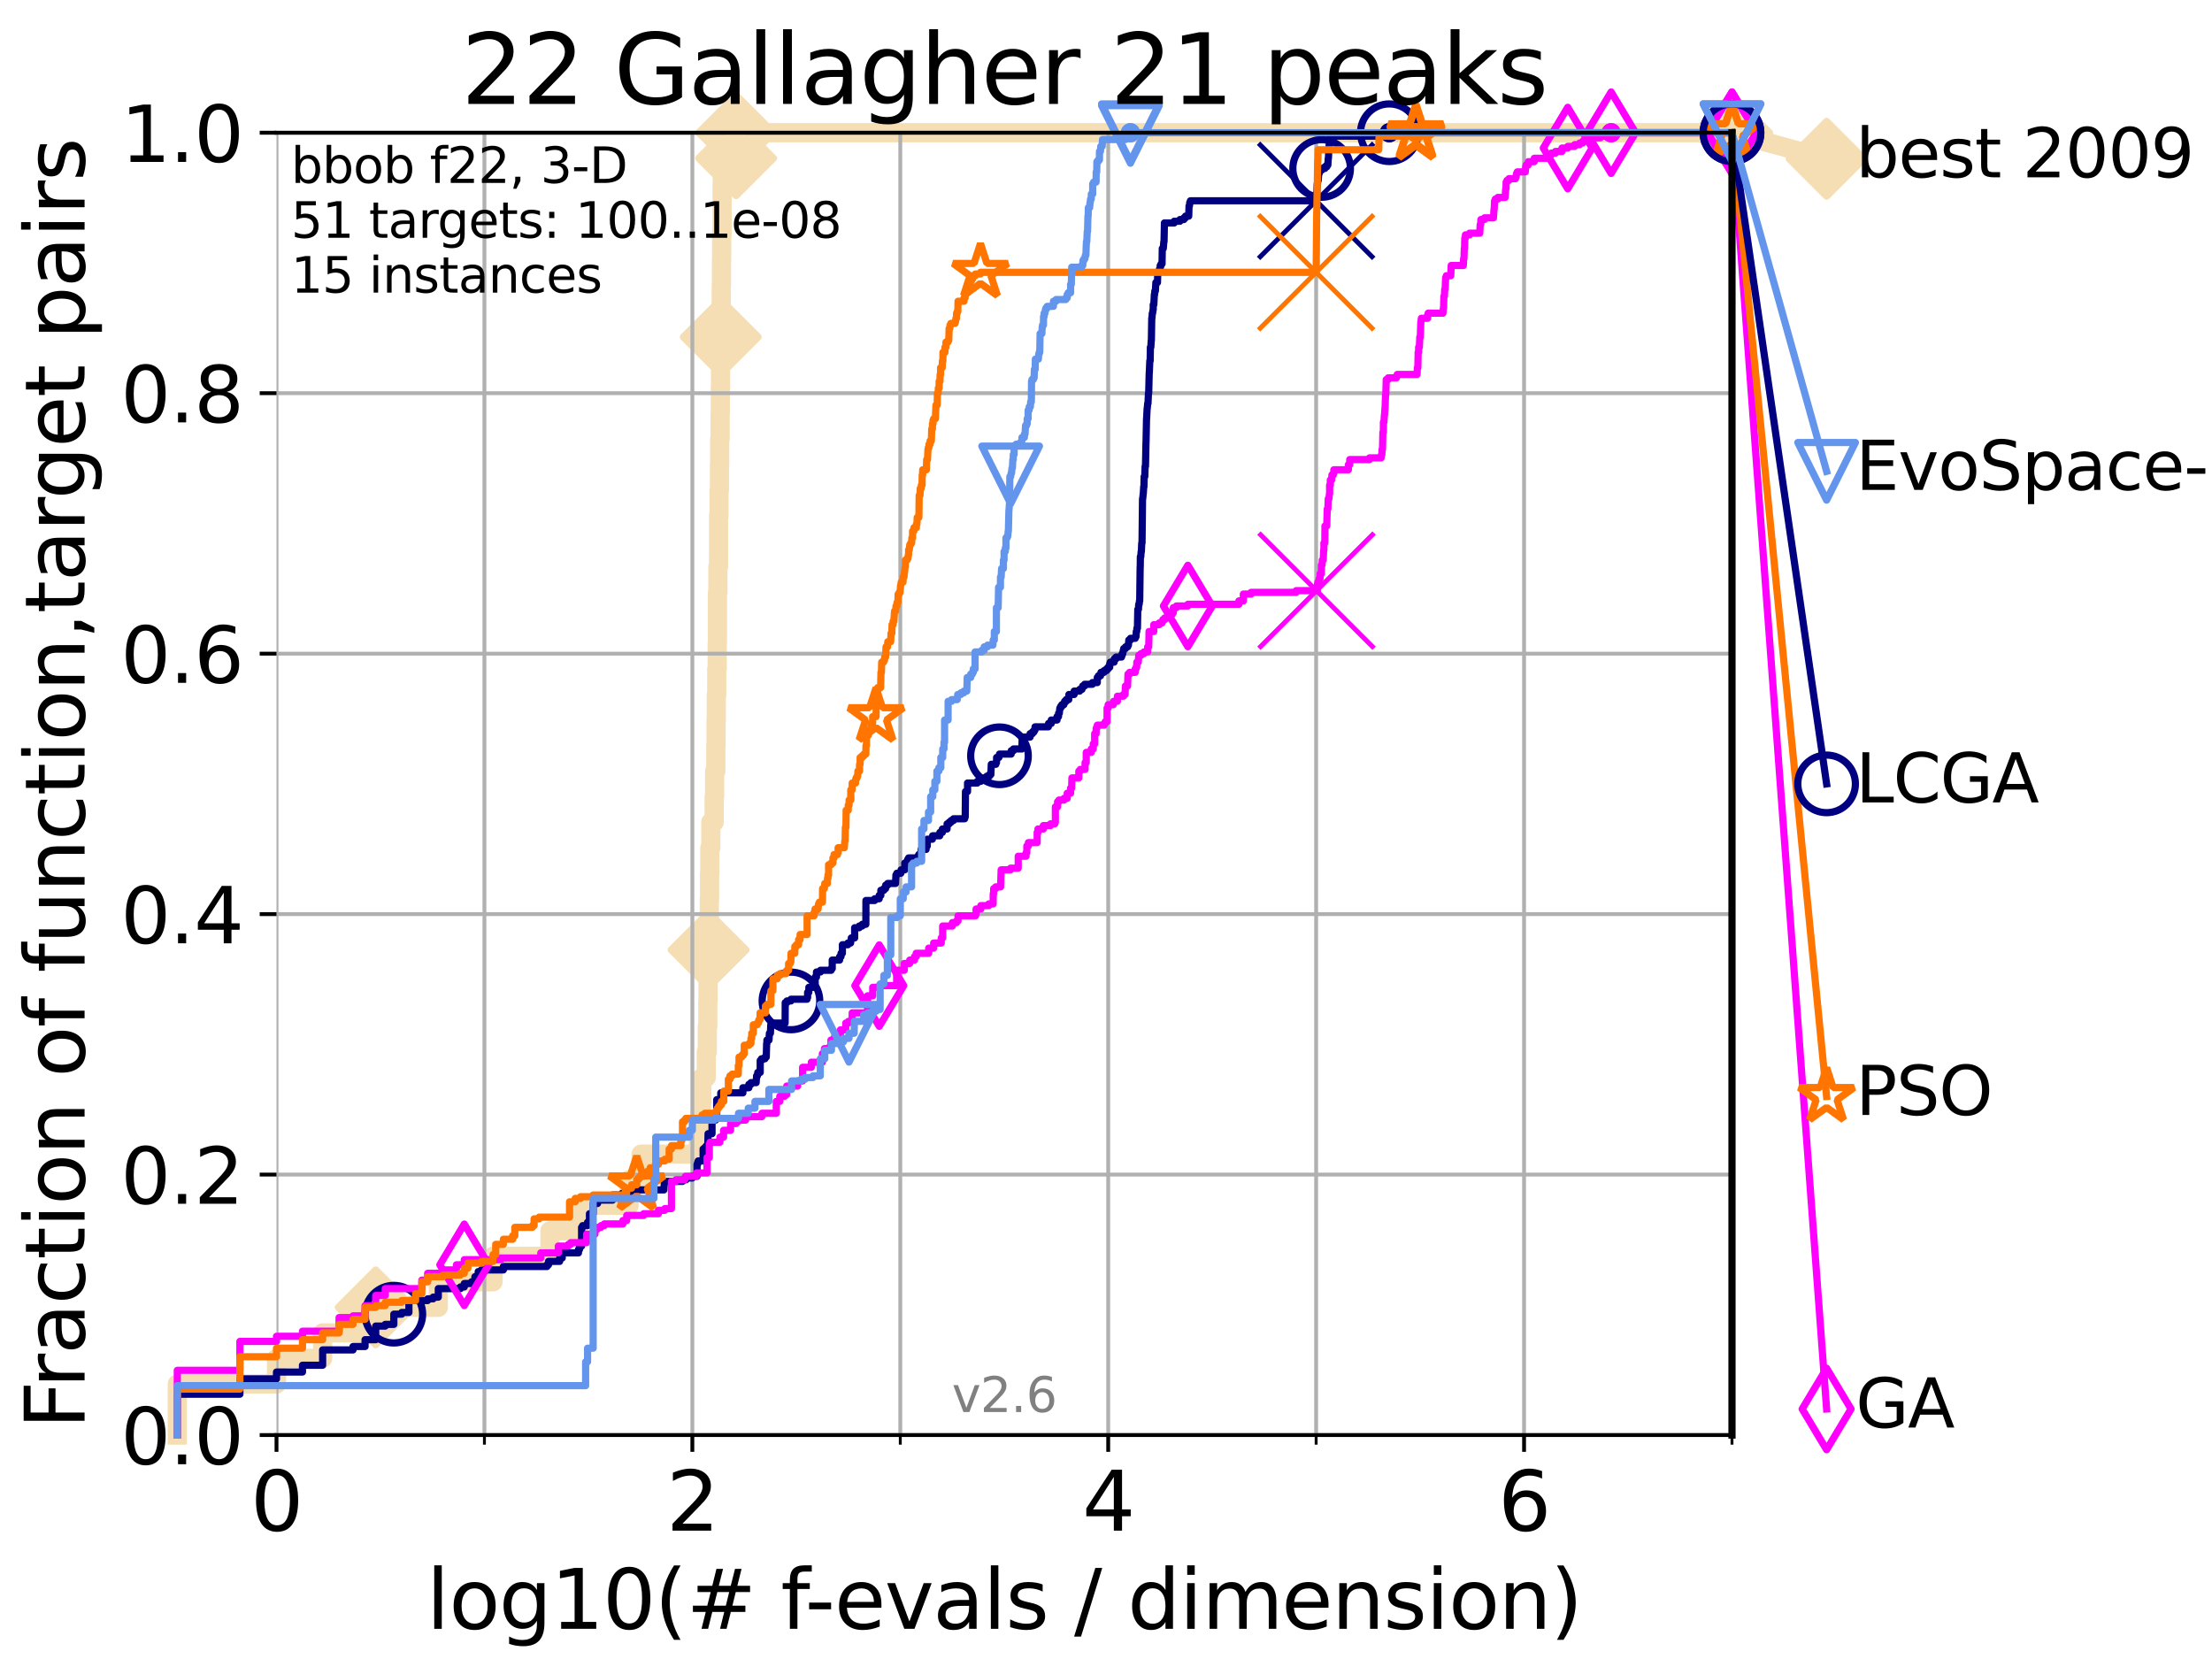 <?xml version="1.0" encoding="utf-8" standalone="no"?>
<!DOCTYPE svg PUBLIC "-//W3C//DTD SVG 1.1//EN"
  "http://www.w3.org/Graphics/SVG/1.1/DTD/svg11.dtd">
<svg xmlns:xlink="http://www.w3.org/1999/xlink" width="460.8pt" height="345.6pt" viewBox="0 0 460.8 345.6" xmlns="http://www.w3.org/2000/svg" version="1.1">
 <defs>
  <style type="text/css">*{stroke-linejoin: round; stroke-linecap: butt}</style>
 </defs>
 <g id="figure_1">
  <g id="patch_1">
   <path d="M 0 345.6 
L 460.8 345.6 
L 460.8 0 
L 0 0 
z
" style="fill: #ffffff"/>
  </g>
  <g id="axes_1">
   <g id="patch_2">
    <path d="M 57.6 298.944 
L 360.806 298.944 
L 360.806 27.648 
L 57.6 27.648 
z
" style="fill: #ffffff"/>
   </g>
   <g id="line2d_1">
    <path d="M 36.933 298.944 
L 36.933 288.305 
L 57.6 288.305 
L 57.6 282.985 
L 67.209 282.985 
L 67.209 277.666 
L 78.267 277.666 
L 78.267 272.346 
L 91.306 272.346 
L 91.306 267.027 
L 102.708 267.027 
L 102.708 261.707 
L 114.571 261.707 
L 114.571 256.388 
L 120.507 256.388 
L 120.507 251.068 
L 131.065 251.068 
L 131.065 245.749 
L 133.546 245.749 
L 133.546 240.429 
L 145.503 240.429 
L 145.503 235.11 
L 146.137 235.11 
L 146.137 229.79 
L 146.194 229.79 
L 146.194 224.471 
L 147.13 224.471 
L 147.13 219.151 
L 147.344 219.151 
L 147.344 213.832 
L 147.45 213.832 
L 147.45 208.512 
L 147.503 208.512 
L 147.503 203.192 
L 147.555 203.192 
L 147.555 197.873 
L 147.608 197.873 
L 147.608 192.553 
L 147.764 192.553 
L 147.764 187.234 
L 147.816 187.234 
L 147.816 181.914 
L 147.868 181.914 
L 147.868 176.595 
L 148.074 176.595 
L 148.074 171.275 
L 148.776 171.275 
L 148.776 165.956 
L 148.874 165.956 
L 148.874 160.636 
L 149.118 160.636 
L 149.118 155.317 
L 149.166 155.317 
L 149.166 149.997 
L 149.214 149.997 
L 149.214 144.678 
L 149.31 144.678 
L 149.31 139.358 
L 149.406 139.358 
L 149.406 134.039 
L 149.453 134.039 
L 149.453 123.4 
L 149.548 123.4 
L 149.548 118.08 
L 149.689 118.08 
L 149.689 107.441 
L 149.783 107.441 
L 149.783 102.121 
L 149.876 102.121 
L 149.876 96.802 
L 149.922 96.802 
L 149.922 91.482 
L 150.015 91.482 
L 150.015 86.163 
L 150.061 86.163 
L 150.061 80.843 
L 150.107 80.843 
L 150.107 75.524 
L 150.152 75.524 
L 150.152 70.204 
L 150.198 70.204 
L 150.198 64.885 
L 150.244 64.885 
L 150.244 59.565 
L 150.289 59.565 
L 150.289 54.246 
L 150.335 54.246 
L 150.335 48.926 
L 150.425 48.926 
L 150.425 38.287 
L 150.47 38.287 
L 150.47 32.968 
L 153.344 32.968 
L 153.344 27.648 
L 360.806 27.648 
" style="fill: none; stroke: #f5deb3; stroke-width: 4; stroke-linecap: square"/>
   </g>
   <g id="line2d_2">
    <defs>
     <path id="mc9b6c1d087" d="M 0 7.778 
L 7.778 0 
L 0 -7.778 
L -7.778 0 
z
" style="stroke: #f5deb3; stroke-width: 1.5; stroke-linejoin: miter"/>
    </defs>
    <g>
     <use xlink:href="#mc9b6c1d087" x="78.267" y="272.346" style="fill: #f5deb3; stroke: #f5deb3; stroke-width: 1.5; stroke-linejoin: miter"/>
     <use xlink:href="#mc9b6c1d087" x="147.608" y="197.873" style="fill: #f5deb3; stroke: #f5deb3; stroke-width: 1.5; stroke-linejoin: miter"/>
     <use xlink:href="#mc9b6c1d087" x="150.152" y="70.204" style="fill: #f5deb3; stroke: #f5deb3; stroke-width: 1.5; stroke-linejoin: miter"/>
     <use xlink:href="#mc9b6c1d087" x="153.344" y="32.968" style="fill: #f5deb3; stroke: #f5deb3; stroke-width: 1.5; stroke-linejoin: miter"/>
     <use xlink:href="#mc9b6c1d087" x="153.344" y="27.648" style="fill: #f5deb3; stroke: #f5deb3; stroke-width: 1.5; stroke-linejoin: miter"/>
     <use xlink:href="#mc9b6c1d087" x="360.806" y="27.648" style="fill: #f5deb3; stroke: #f5deb3; stroke-width: 1.5; stroke-linejoin: miter"/>
    </g>
   </g>
   <g id="line2d_3">
    <path style="fill: none; stroke: #f5deb3; stroke-width: 4; stroke-linecap: square"/>
    <g/>
   </g>
   <g id="line2d_4">
    <path d="M 360.806 27.648 
L 380.515 33.074 
" style="fill: none; stroke: #f5deb3; stroke-width: 4; stroke-linecap: square"/>
    <g>
     <use xlink:href="#mc9b6c1d087" x="360.806" y="27.648" style="fill: #f5deb3; stroke: #f5deb3; stroke-width: 1.5; stroke-linejoin: miter"/>
     <use xlink:href="#mc9b6c1d087" x="380.515" y="33.074" style="fill: #f5deb3; stroke: #f5deb3; stroke-width: 1.5; stroke-linejoin: miter"/>
    </g>
   </g>
   <g id="matplotlib.axis_1">
    <g id="xtick_1">
     <g id="line2d_5">
      <path d="M 57.6 298.944 
L 57.6 27.648 
" clip-path="url(#pd97e27e651)" style="fill: none; stroke: #b0b0b0; stroke-width: 0.8; stroke-linecap: square"/>
     </g>
     <g id="line2d_6">
      <defs>
       <path id="m8fe390bf1e" d="M 0 0 
L 0 3.5 
" style="stroke: #000000; stroke-width: 0.8"/>
      </defs>
      <g>
       <use xlink:href="#m8fe390bf1e" x="57.6" y="298.944" style="stroke: #000000; stroke-width: 0.8"/>
      </g>
     </g>
     <g id="text_1">
      <!-- 0 -->
      <g transform="translate(52.192 318.861)scale(0.17 -0.17)">
       <defs>
        <path id="DejaVuSans-30" d="M 2034 4250 
Q 1547 4250 1301 3770 
Q 1056 3291 1056 2328 
Q 1056 1369 1301 889 
Q 1547 409 2034 409 
Q 2525 409 2770 889 
Q 3016 1369 3016 2328 
Q 3016 3291 2770 3770 
Q 2525 4250 2034 4250 
z
M 2034 4750 
Q 2819 4750 3233 4129 
Q 3647 3509 3647 2328 
Q 3647 1150 3233 529 
Q 2819 -91 2034 -91 
Q 1250 -91 836 529 
Q 422 1150 422 2328 
Q 422 3509 836 4129 
Q 1250 4750 2034 4750 
z
" transform="scale(0.016)"/>
       </defs>
       <use xlink:href="#DejaVuSans-30"/>
      </g>
     </g>
    </g>
    <g id="xtick_2">
     <g id="line2d_7">
      <path d="M 144.23 298.944 
L 144.23 27.648 
" clip-path="url(#pd97e27e651)" style="fill: none; stroke: #b0b0b0; stroke-width: 0.8; stroke-linecap: square"/>
     </g>
     <g id="line2d_8">
      <g>
       <use xlink:href="#m8fe390bf1e" x="144.23" y="298.944" style="stroke: #000000; stroke-width: 0.8"/>
      </g>
     </g>
     <g id="text_2">
      <!-- 2 -->
      <g transform="translate(138.822 318.861)scale(0.17 -0.17)">
       <defs>
        <path id="DejaVuSans-32" d="M 1228 531 
L 3431 531 
L 3431 0 
L 469 0 
L 469 531 
Q 828 903 1448 1529 
Q 2069 2156 2228 2338 
Q 2531 2678 2651 2914 
Q 2772 3150 2772 3378 
Q 2772 3750 2511 3984 
Q 2250 4219 1831 4219 
Q 1534 4219 1204 4116 
Q 875 4013 500 3803 
L 500 4441 
Q 881 4594 1212 4672 
Q 1544 4750 1819 4750 
Q 2544 4750 2975 4387 
Q 3406 4025 3406 3419 
Q 3406 3131 3298 2873 
Q 3191 2616 2906 2266 
Q 2828 2175 2409 1742 
Q 1991 1309 1228 531 
z
" transform="scale(0.016)"/>
       </defs>
       <use xlink:href="#DejaVuSans-32"/>
      </g>
     </g>
    </g>
    <g id="xtick_3">
     <g id="line2d_9">
      <path d="M 230.861 298.944 
L 230.861 27.648 
" clip-path="url(#pd97e27e651)" style="fill: none; stroke: #b0b0b0; stroke-width: 0.8; stroke-linecap: square"/>
     </g>
     <g id="line2d_10">
      <g>
       <use xlink:href="#m8fe390bf1e" x="230.861" y="298.944" style="stroke: #000000; stroke-width: 0.8"/>
      </g>
     </g>
     <g id="text_3">
      <!-- 4 -->
      <g transform="translate(225.453 318.861)scale(0.17 -0.17)">
       <defs>
        <path id="DejaVuSans-34" d="M 2419 4116 
L 825 1625 
L 2419 1625 
L 2419 4116 
z
M 2253 4666 
L 3047 4666 
L 3047 1625 
L 3713 1625 
L 3713 1100 
L 3047 1100 
L 3047 0 
L 2419 0 
L 2419 1100 
L 313 1100 
L 313 1709 
L 2253 4666 
z
" transform="scale(0.016)"/>
       </defs>
       <use xlink:href="#DejaVuSans-34"/>
      </g>
     </g>
    </g>
    <g id="xtick_4">
     <g id="line2d_11">
      <path d="M 317.491 298.944 
L 317.491 27.648 
" clip-path="url(#pd97e27e651)" style="fill: none; stroke: #b0b0b0; stroke-width: 0.8; stroke-linecap: square"/>
     </g>
     <g id="line2d_12">
      <g>
       <use xlink:href="#m8fe390bf1e" x="317.491" y="298.944" style="stroke: #000000; stroke-width: 0.8"/>
      </g>
     </g>
     <g id="text_4">
      <!-- 6 -->
      <g transform="translate(312.083 318.861)scale(0.17 -0.17)">
       <defs>
        <path id="DejaVuSans-36" d="M 2113 2584 
Q 1688 2584 1439 2293 
Q 1191 2003 1191 1497 
Q 1191 994 1439 701 
Q 1688 409 2113 409 
Q 2538 409 2786 701 
Q 3034 994 3034 1497 
Q 3034 2003 2786 2293 
Q 2538 2584 2113 2584 
z
M 3366 4563 
L 3366 3988 
Q 3128 4100 2886 4159 
Q 2644 4219 2406 4219 
Q 1781 4219 1451 3797 
Q 1122 3375 1075 2522 
Q 1259 2794 1537 2939 
Q 1816 3084 2150 3084 
Q 2853 3084 3261 2657 
Q 3669 2231 3669 1497 
Q 3669 778 3244 343 
Q 2819 -91 2113 -91 
Q 1303 -91 875 529 
Q 447 1150 447 2328 
Q 447 3434 972 4092 
Q 1497 4750 2381 4750 
Q 2619 4750 2861 4703 
Q 3103 4656 3366 4563 
z
" transform="scale(0.016)"/>
       </defs>
       <use xlink:href="#DejaVuSans-36"/>
      </g>
     </g>
    </g>
    <g id="xtick_5">
     <g id="line2d_13">
      <path d="M 100.915 298.944 
L 100.915 27.648 
" clip-path="url(#pd97e27e651)" style="fill: none; stroke: #b0b0b0; stroke-width: 0.8; stroke-linecap: square"/>
     </g>
     <g id="line2d_14">
      <defs>
       <path id="m1354aea48e" d="M 0 0 
L 0 2 
" style="stroke: #000000; stroke-width: 0.6"/>
      </defs>
      <g>
       <use xlink:href="#m1354aea48e" x="100.915" y="298.944" style="stroke: #000000; stroke-width: 0.6"/>
      </g>
     </g>
    </g>
    <g id="xtick_6">
     <g id="line2d_15">
      <path d="M 187.546 298.944 
L 187.546 27.648 
" clip-path="url(#pd97e27e651)" style="fill: none; stroke: #b0b0b0; stroke-width: 0.8; stroke-linecap: square"/>
     </g>
     <g id="line2d_16">
      <g>
       <use xlink:href="#m1354aea48e" x="187.546" y="298.944" style="stroke: #000000; stroke-width: 0.6"/>
      </g>
     </g>
    </g>
    <g id="xtick_7">
     <g id="line2d_17">
      <path d="M 274.176 298.944 
L 274.176 27.648 
" clip-path="url(#pd97e27e651)" style="fill: none; stroke: #b0b0b0; stroke-width: 0.8; stroke-linecap: square"/>
     </g>
     <g id="line2d_18">
      <g>
       <use xlink:href="#m1354aea48e" x="274.176" y="298.944" style="stroke: #000000; stroke-width: 0.6"/>
      </g>
     </g>
    </g>
    <g id="xtick_8">
     <g id="line2d_19">
      <path d="M 360.806 298.944 
L 360.806 27.648 
" clip-path="url(#pd97e27e651)" style="fill: none; stroke: #b0b0b0; stroke-width: 0.8; stroke-linecap: square"/>
     </g>
     <g id="line2d_20">
      <g>
       <use xlink:href="#m1354aea48e" x="360.806" y="298.944" style="stroke: #000000; stroke-width: 0.6"/>
      </g>
     </g>
    </g>
    <g id="text_5">
     <!-- log10(# f-evals / dimension) -->
     <g transform="translate(88.823 339.314)scale(0.17 -0.17)">
      <defs>
       <path id="DejaVuSans-6c" d="M 603 4863 
L 1178 4863 
L 1178 0 
L 603 0 
L 603 4863 
z
" transform="scale(0.016)"/>
       <path id="DejaVuSans-6f" d="M 1959 3097 
Q 1497 3097 1228 2736 
Q 959 2375 959 1747 
Q 959 1119 1226 758 
Q 1494 397 1959 397 
Q 2419 397 2687 759 
Q 2956 1122 2956 1747 
Q 2956 2369 2687 2733 
Q 2419 3097 1959 3097 
z
M 1959 3584 
Q 2709 3584 3137 3096 
Q 3566 2609 3566 1747 
Q 3566 888 3137 398 
Q 2709 -91 1959 -91 
Q 1206 -91 779 398 
Q 353 888 353 1747 
Q 353 2609 779 3096 
Q 1206 3584 1959 3584 
z
" transform="scale(0.016)"/>
       <path id="DejaVuSans-67" d="M 2906 1791 
Q 2906 2416 2648 2759 
Q 2391 3103 1925 3103 
Q 1463 3103 1205 2759 
Q 947 2416 947 1791 
Q 947 1169 1205 825 
Q 1463 481 1925 481 
Q 2391 481 2648 825 
Q 2906 1169 2906 1791 
z
M 3481 434 
Q 3481 -459 3084 -895 
Q 2688 -1331 1869 -1331 
Q 1566 -1331 1297 -1286 
Q 1028 -1241 775 -1147 
L 775 -588 
Q 1028 -725 1275 -790 
Q 1522 -856 1778 -856 
Q 2344 -856 2625 -561 
Q 2906 -266 2906 331 
L 2906 616 
Q 2728 306 2450 153 
Q 2172 0 1784 0 
Q 1141 0 747 490 
Q 353 981 353 1791 
Q 353 2603 747 3093 
Q 1141 3584 1784 3584 
Q 2172 3584 2450 3431 
Q 2728 3278 2906 2969 
L 2906 3500 
L 3481 3500 
L 3481 434 
z
" transform="scale(0.016)"/>
       <path id="DejaVuSans-31" d="M 794 531 
L 1825 531 
L 1825 4091 
L 703 3866 
L 703 4441 
L 1819 4666 
L 2450 4666 
L 2450 531 
L 3481 531 
L 3481 0 
L 794 0 
L 794 531 
z
" transform="scale(0.016)"/>
       <path id="DejaVuSans-28" d="M 1984 4856 
Q 1566 4138 1362 3434 
Q 1159 2731 1159 2009 
Q 1159 1288 1364 580 
Q 1569 -128 1984 -844 
L 1484 -844 
Q 1016 -109 783 600 
Q 550 1309 550 2009 
Q 550 2706 781 3412 
Q 1013 4119 1484 4856 
L 1984 4856 
z
" transform="scale(0.016)"/>
       <path id="DejaVuSans-23" d="M 3272 2816 
L 2363 2816 
L 2100 1772 
L 3016 1772 
L 3272 2816 
z
M 2803 4594 
L 2478 3297 
L 3391 3297 
L 3719 4594 
L 4219 4594 
L 3897 3297 
L 4872 3297 
L 4872 2816 
L 3775 2816 
L 3519 1772 
L 4513 1772 
L 4513 1294 
L 3397 1294 
L 3072 0 
L 2572 0 
L 2894 1294 
L 1978 1294 
L 1656 0 
L 1153 0 
L 1478 1294 
L 494 1294 
L 494 1772 
L 1594 1772 
L 1856 2816 
L 850 2816 
L 850 3297 
L 1978 3297 
L 2297 4594 
L 2803 4594 
z
" transform="scale(0.016)"/>
       <path id="DejaVuSans-20" transform="scale(0.016)"/>
       <path id="DejaVuSans-66" d="M 2375 4863 
L 2375 4384 
L 1825 4384 
Q 1516 4384 1395 4259 
Q 1275 4134 1275 3809 
L 1275 3500 
L 2222 3500 
L 2222 3053 
L 1275 3053 
L 1275 0 
L 697 0 
L 697 3053 
L 147 3053 
L 147 3500 
L 697 3500 
L 697 3744 
Q 697 4328 969 4595 
Q 1241 4863 1831 4863 
L 2375 4863 
z
" transform="scale(0.016)"/>
       <path id="DejaVuSans-2d" d="M 313 2009 
L 1997 2009 
L 1997 1497 
L 313 1497 
L 313 2009 
z
" transform="scale(0.016)"/>
       <path id="DejaVuSans-65" d="M 3597 1894 
L 3597 1613 
L 953 1613 
Q 991 1019 1311 708 
Q 1631 397 2203 397 
Q 2534 397 2845 478 
Q 3156 559 3463 722 
L 3463 178 
Q 3153 47 2828 -22 
Q 2503 -91 2169 -91 
Q 1331 -91 842 396 
Q 353 884 353 1716 
Q 353 2575 817 3079 
Q 1281 3584 2069 3584 
Q 2775 3584 3186 3129 
Q 3597 2675 3597 1894 
z
M 3022 2063 
Q 3016 2534 2758 2815 
Q 2500 3097 2075 3097 
Q 1594 3097 1305 2825 
Q 1016 2553 972 2059 
L 3022 2063 
z
" transform="scale(0.016)"/>
       <path id="DejaVuSans-76" d="M 191 3500 
L 800 3500 
L 1894 563 
L 2988 3500 
L 3597 3500 
L 2284 0 
L 1503 0 
L 191 3500 
z
" transform="scale(0.016)"/>
       <path id="DejaVuSans-61" d="M 2194 1759 
Q 1497 1759 1228 1600 
Q 959 1441 959 1056 
Q 959 750 1161 570 
Q 1363 391 1709 391 
Q 2188 391 2477 730 
Q 2766 1069 2766 1631 
L 2766 1759 
L 2194 1759 
z
M 3341 1997 
L 3341 0 
L 2766 0 
L 2766 531 
Q 2569 213 2275 61 
Q 1981 -91 1556 -91 
Q 1019 -91 701 211 
Q 384 513 384 1019 
Q 384 1609 779 1909 
Q 1175 2209 1959 2209 
L 2766 2209 
L 2766 2266 
Q 2766 2663 2505 2880 
Q 2244 3097 1772 3097 
Q 1472 3097 1187 3025 
Q 903 2953 641 2809 
L 641 3341 
Q 956 3463 1253 3523 
Q 1550 3584 1831 3584 
Q 2591 3584 2966 3190 
Q 3341 2797 3341 1997 
z
" transform="scale(0.016)"/>
       <path id="DejaVuSans-73" d="M 2834 3397 
L 2834 2853 
Q 2591 2978 2328 3040 
Q 2066 3103 1784 3103 
Q 1356 3103 1142 2972 
Q 928 2841 928 2578 
Q 928 2378 1081 2264 
Q 1234 2150 1697 2047 
L 1894 2003 
Q 2506 1872 2764 1633 
Q 3022 1394 3022 966 
Q 3022 478 2636 193 
Q 2250 -91 1575 -91 
Q 1294 -91 989 -36 
Q 684 19 347 128 
L 347 722 
Q 666 556 975 473 
Q 1284 391 1588 391 
Q 1994 391 2212 530 
Q 2431 669 2431 922 
Q 2431 1156 2273 1281 
Q 2116 1406 1581 1522 
L 1381 1569 
Q 847 1681 609 1914 
Q 372 2147 372 2553 
Q 372 3047 722 3315 
Q 1072 3584 1716 3584 
Q 2034 3584 2315 3537 
Q 2597 3491 2834 3397 
z
" transform="scale(0.016)"/>
       <path id="DejaVuSans-2f" d="M 1625 4666 
L 2156 4666 
L 531 -594 
L 0 -594 
L 1625 4666 
z
" transform="scale(0.016)"/>
       <path id="DejaVuSans-64" d="M 2906 2969 
L 2906 4863 
L 3481 4863 
L 3481 0 
L 2906 0 
L 2906 525 
Q 2725 213 2448 61 
Q 2172 -91 1784 -91 
Q 1150 -91 751 415 
Q 353 922 353 1747 
Q 353 2572 751 3078 
Q 1150 3584 1784 3584 
Q 2172 3584 2448 3432 
Q 2725 3281 2906 2969 
z
M 947 1747 
Q 947 1113 1208 752 
Q 1469 391 1925 391 
Q 2381 391 2643 752 
Q 2906 1113 2906 1747 
Q 2906 2381 2643 2742 
Q 2381 3103 1925 3103 
Q 1469 3103 1208 2742 
Q 947 2381 947 1747 
z
" transform="scale(0.016)"/>
       <path id="DejaVuSans-69" d="M 603 3500 
L 1178 3500 
L 1178 0 
L 603 0 
L 603 3500 
z
M 603 4863 
L 1178 4863 
L 1178 4134 
L 603 4134 
L 603 4863 
z
" transform="scale(0.016)"/>
       <path id="DejaVuSans-6d" d="M 3328 2828 
Q 3544 3216 3844 3400 
Q 4144 3584 4550 3584 
Q 5097 3584 5394 3201 
Q 5691 2819 5691 2113 
L 5691 0 
L 5113 0 
L 5113 2094 
Q 5113 2597 4934 2840 
Q 4756 3084 4391 3084 
Q 3944 3084 3684 2787 
Q 3425 2491 3425 1978 
L 3425 0 
L 2847 0 
L 2847 2094 
Q 2847 2600 2669 2842 
Q 2491 3084 2119 3084 
Q 1678 3084 1418 2786 
Q 1159 2488 1159 1978 
L 1159 0 
L 581 0 
L 581 3500 
L 1159 3500 
L 1159 2956 
Q 1356 3278 1631 3431 
Q 1906 3584 2284 3584 
Q 2666 3584 2933 3390 
Q 3200 3197 3328 2828 
z
" transform="scale(0.016)"/>
       <path id="DejaVuSans-6e" d="M 3513 2113 
L 3513 0 
L 2938 0 
L 2938 2094 
Q 2938 2591 2744 2837 
Q 2550 3084 2163 3084 
Q 1697 3084 1428 2787 
Q 1159 2491 1159 1978 
L 1159 0 
L 581 0 
L 581 3500 
L 1159 3500 
L 1159 2956 
Q 1366 3272 1645 3428 
Q 1925 3584 2291 3584 
Q 2894 3584 3203 3211 
Q 3513 2838 3513 2113 
z
" transform="scale(0.016)"/>
       <path id="DejaVuSans-29" d="M 513 4856 
L 1013 4856 
Q 1481 4119 1714 3412 
Q 1947 2706 1947 2009 
Q 1947 1309 1714 600 
Q 1481 -109 1013 -844 
L 513 -844 
Q 928 -128 1133 580 
Q 1338 1288 1338 2009 
Q 1338 2731 1133 3434 
Q 928 4138 513 4856 
z
" transform="scale(0.016)"/>
      </defs>
      <use xlink:href="#DejaVuSans-6c"/>
      <use xlink:href="#DejaVuSans-6f" x="27.783"/>
      <use xlink:href="#DejaVuSans-67" x="88.965"/>
      <use xlink:href="#DejaVuSans-31" x="152.441"/>
      <use xlink:href="#DejaVuSans-30" x="216.064"/>
      <use xlink:href="#DejaVuSans-28" x="279.688"/>
      <use xlink:href="#DejaVuSans-23" x="318.701"/>
      <use xlink:href="#DejaVuSans-20" x="402.49"/>
      <use xlink:href="#DejaVuSans-66" x="434.277"/>
      <use xlink:href="#DejaVuSans-2d" x="463.982"/>
      <use xlink:href="#DejaVuSans-65" x="500.066"/>
      <use xlink:href="#DejaVuSans-76" x="561.59"/>
      <use xlink:href="#DejaVuSans-61" x="620.77"/>
      <use xlink:href="#DejaVuSans-6c" x="682.049"/>
      <use xlink:href="#DejaVuSans-73" x="709.832"/>
      <use xlink:href="#DejaVuSans-20" x="761.932"/>
      <use xlink:href="#DejaVuSans-2f" x="793.719"/>
      <use xlink:href="#DejaVuSans-20" x="827.41"/>
      <use xlink:href="#DejaVuSans-64" x="859.197"/>
      <use xlink:href="#DejaVuSans-69" x="922.674"/>
      <use xlink:href="#DejaVuSans-6d" x="950.457"/>
      <use xlink:href="#DejaVuSans-65" x="1047.869"/>
      <use xlink:href="#DejaVuSans-6e" x="1109.393"/>
      <use xlink:href="#DejaVuSans-73" x="1172.771"/>
      <use xlink:href="#DejaVuSans-69" x="1224.871"/>
      <use xlink:href="#DejaVuSans-6f" x="1252.654"/>
      <use xlink:href="#DejaVuSans-6e" x="1313.836"/>
      <use xlink:href="#DejaVuSans-29" x="1377.215"/>
     </g>
    </g>
   </g>
   <g id="matplotlib.axis_2">
    <g id="ytick_1">
     <g id="line2d_21">
      <path d="M 57.6 298.944 
L 360.806 298.944 
" clip-path="url(#pd97e27e651)" style="fill: none; stroke: #b0b0b0; stroke-width: 0.8; stroke-linecap: square"/>
     </g>
     <g id="line2d_22">
      <defs>
       <path id="m5dae81db57" d="M 0 0 
L -3.5 0 
" style="stroke: #000000; stroke-width: 0.8"/>
      </defs>
      <g>
       <use xlink:href="#m5dae81db57" x="57.6" y="298.944" style="stroke: #000000; stroke-width: 0.8"/>
      </g>
     </g>
     <g id="text_6">
      <!-- 0.0 -->
      <g transform="translate(25.155 305.023)scale(0.16 -0.16)">
       <defs>
        <path id="DejaVuSans-2e" d="M 684 794 
L 1344 794 
L 1344 0 
L 684 0 
L 684 794 
z
" transform="scale(0.016)"/>
       </defs>
       <use xlink:href="#DejaVuSans-30"/>
       <use xlink:href="#DejaVuSans-2e" x="63.623"/>
       <use xlink:href="#DejaVuSans-30" x="95.41"/>
      </g>
     </g>
    </g>
    <g id="ytick_2">
     <g id="line2d_23">
      <path d="M 57.6 244.685 
L 360.806 244.685 
" clip-path="url(#pd97e27e651)" style="fill: none; stroke: #b0b0b0; stroke-width: 0.8; stroke-linecap: square"/>
     </g>
     <g id="line2d_24">
      <g>
       <use xlink:href="#m5dae81db57" x="57.6" y="244.685" style="stroke: #000000; stroke-width: 0.8"/>
      </g>
     </g>
     <g id="text_7">
      <!-- 0.2 -->
      <g transform="translate(25.155 250.764)scale(0.16 -0.16)">
       <use xlink:href="#DejaVuSans-30"/>
       <use xlink:href="#DejaVuSans-2e" x="63.623"/>
       <use xlink:href="#DejaVuSans-32" x="95.41"/>
      </g>
     </g>
    </g>
    <g id="ytick_3">
     <g id="line2d_25">
      <path d="M 57.6 190.426 
L 360.806 190.426 
" clip-path="url(#pd97e27e651)" style="fill: none; stroke: #b0b0b0; stroke-width: 0.8; stroke-linecap: square"/>
     </g>
     <g id="line2d_26">
      <g>
       <use xlink:href="#m5dae81db57" x="57.6" y="190.426" style="stroke: #000000; stroke-width: 0.8"/>
      </g>
     </g>
     <g id="text_8">
      <!-- 0.4 -->
      <g transform="translate(25.155 196.504)scale(0.16 -0.16)">
       <use xlink:href="#DejaVuSans-30"/>
       <use xlink:href="#DejaVuSans-2e" x="63.623"/>
       <use xlink:href="#DejaVuSans-34" x="95.41"/>
      </g>
     </g>
    </g>
    <g id="ytick_4">
     <g id="line2d_27">
      <path d="M 57.6 136.166 
L 360.806 136.166 
" clip-path="url(#pd97e27e651)" style="fill: none; stroke: #b0b0b0; stroke-width: 0.8; stroke-linecap: square"/>
     </g>
     <g id="line2d_28">
      <g>
       <use xlink:href="#m5dae81db57" x="57.6" y="136.166" style="stroke: #000000; stroke-width: 0.8"/>
      </g>
     </g>
     <g id="text_9">
      <!-- 0.6 -->
      <g transform="translate(25.155 142.245)scale(0.16 -0.16)">
       <use xlink:href="#DejaVuSans-30"/>
       <use xlink:href="#DejaVuSans-2e" x="63.623"/>
       <use xlink:href="#DejaVuSans-36" x="95.41"/>
      </g>
     </g>
    </g>
    <g id="ytick_5">
     <g id="line2d_29">
      <path d="M 57.6 81.907 
L 360.806 81.907 
" clip-path="url(#pd97e27e651)" style="fill: none; stroke: #b0b0b0; stroke-width: 0.8; stroke-linecap: square"/>
     </g>
     <g id="line2d_30">
      <g>
       <use xlink:href="#m5dae81db57" x="57.6" y="81.907" style="stroke: #000000; stroke-width: 0.8"/>
      </g>
     </g>
     <g id="text_10">
      <!-- 0.8 -->
      <g transform="translate(25.155 87.986)scale(0.16 -0.16)">
       <defs>
        <path id="DejaVuSans-38" d="M 2034 2216 
Q 1584 2216 1326 1975 
Q 1069 1734 1069 1313 
Q 1069 891 1326 650 
Q 1584 409 2034 409 
Q 2484 409 2743 651 
Q 3003 894 3003 1313 
Q 3003 1734 2745 1975 
Q 2488 2216 2034 2216 
z
M 1403 2484 
Q 997 2584 770 2862 
Q 544 3141 544 3541 
Q 544 4100 942 4425 
Q 1341 4750 2034 4750 
Q 2731 4750 3128 4425 
Q 3525 4100 3525 3541 
Q 3525 3141 3298 2862 
Q 3072 2584 2669 2484 
Q 3125 2378 3379 2068 
Q 3634 1759 3634 1313 
Q 3634 634 3220 271 
Q 2806 -91 2034 -91 
Q 1263 -91 848 271 
Q 434 634 434 1313 
Q 434 1759 690 2068 
Q 947 2378 1403 2484 
z
M 1172 3481 
Q 1172 3119 1398 2916 
Q 1625 2713 2034 2713 
Q 2441 2713 2670 2916 
Q 2900 3119 2900 3481 
Q 2900 3844 2670 4047 
Q 2441 4250 2034 4250 
Q 1625 4250 1398 4047 
Q 1172 3844 1172 3481 
z
" transform="scale(0.016)"/>
       </defs>
       <use xlink:href="#DejaVuSans-30"/>
       <use xlink:href="#DejaVuSans-2e" x="63.623"/>
       <use xlink:href="#DejaVuSans-38" x="95.41"/>
      </g>
     </g>
    </g>
    <g id="ytick_6">
     <g id="line2d_31">
      <path d="M 57.6 27.648 
L 360.806 27.648 
" clip-path="url(#pd97e27e651)" style="fill: none; stroke: #b0b0b0; stroke-width: 0.8; stroke-linecap: square"/>
     </g>
     <g id="line2d_32">
      <g>
       <use xlink:href="#m5dae81db57" x="57.6" y="27.648" style="stroke: #000000; stroke-width: 0.8"/>
      </g>
     </g>
     <g id="text_11">
      <!-- 1.0 -->
      <g transform="translate(25.155 33.727)scale(0.16 -0.16)">
       <use xlink:href="#DejaVuSans-31"/>
       <use xlink:href="#DejaVuSans-2e" x="63.623"/>
       <use xlink:href="#DejaVuSans-30" x="95.41"/>
      </g>
     </g>
    </g>
    <g id="text_12">
     <!-- Fraction of function,target pairs -->
     <g transform="translate(17.62 297.681)rotate(-90)scale(0.17 -0.17)">
      <defs>
       <path id="DejaVuSans-46" d="M 628 4666 
L 3309 4666 
L 3309 4134 
L 1259 4134 
L 1259 2759 
L 3109 2759 
L 3109 2228 
L 1259 2228 
L 1259 0 
L 628 0 
L 628 4666 
z
" transform="scale(0.016)"/>
       <path id="DejaVuSans-72" d="M 2631 2963 
Q 2534 3019 2420 3045 
Q 2306 3072 2169 3072 
Q 1681 3072 1420 2755 
Q 1159 2438 1159 1844 
L 1159 0 
L 581 0 
L 581 3500 
L 1159 3500 
L 1159 2956 
Q 1341 3275 1631 3429 
Q 1922 3584 2338 3584 
Q 2397 3584 2469 3576 
Q 2541 3569 2628 3553 
L 2631 2963 
z
" transform="scale(0.016)"/>
       <path id="DejaVuSans-63" d="M 3122 3366 
L 3122 2828 
Q 2878 2963 2633 3030 
Q 2388 3097 2138 3097 
Q 1578 3097 1268 2742 
Q 959 2388 959 1747 
Q 959 1106 1268 751 
Q 1578 397 2138 397 
Q 2388 397 2633 464 
Q 2878 531 3122 666 
L 3122 134 
Q 2881 22 2623 -34 
Q 2366 -91 2075 -91 
Q 1284 -91 818 406 
Q 353 903 353 1747 
Q 353 2603 823 3093 
Q 1294 3584 2113 3584 
Q 2378 3584 2631 3529 
Q 2884 3475 3122 3366 
z
" transform="scale(0.016)"/>
       <path id="DejaVuSans-74" d="M 1172 4494 
L 1172 3500 
L 2356 3500 
L 2356 3053 
L 1172 3053 
L 1172 1153 
Q 1172 725 1289 603 
Q 1406 481 1766 481 
L 2356 481 
L 2356 0 
L 1766 0 
Q 1100 0 847 248 
Q 594 497 594 1153 
L 594 3053 
L 172 3053 
L 172 3500 
L 594 3500 
L 594 4494 
L 1172 4494 
z
" transform="scale(0.016)"/>
       <path id="DejaVuSans-75" d="M 544 1381 
L 544 3500 
L 1119 3500 
L 1119 1403 
Q 1119 906 1312 657 
Q 1506 409 1894 409 
Q 2359 409 2629 706 
Q 2900 1003 2900 1516 
L 2900 3500 
L 3475 3500 
L 3475 0 
L 2900 0 
L 2900 538 
Q 2691 219 2414 64 
Q 2138 -91 1772 -91 
Q 1169 -91 856 284 
Q 544 659 544 1381 
z
M 1991 3584 
L 1991 3584 
z
" transform="scale(0.016)"/>
       <path id="DejaVuSans-2c" d="M 750 794 
L 1409 794 
L 1409 256 
L 897 -744 
L 494 -744 
L 750 256 
L 750 794 
z
" transform="scale(0.016)"/>
       <path id="DejaVuSans-70" d="M 1159 525 
L 1159 -1331 
L 581 -1331 
L 581 3500 
L 1159 3500 
L 1159 2969 
Q 1341 3281 1617 3432 
Q 1894 3584 2278 3584 
Q 2916 3584 3314 3078 
Q 3713 2572 3713 1747 
Q 3713 922 3314 415 
Q 2916 -91 2278 -91 
Q 1894 -91 1617 61 
Q 1341 213 1159 525 
z
M 3116 1747 
Q 3116 2381 2855 2742 
Q 2594 3103 2138 3103 
Q 1681 3103 1420 2742 
Q 1159 2381 1159 1747 
Q 1159 1113 1420 752 
Q 1681 391 2138 391 
Q 2594 391 2855 752 
Q 3116 1113 3116 1747 
z
" transform="scale(0.016)"/>
      </defs>
      <use xlink:href="#DejaVuSans-46"/>
      <use xlink:href="#DejaVuSans-72" x="50.27"/>
      <use xlink:href="#DejaVuSans-61" x="91.383"/>
      <use xlink:href="#DejaVuSans-63" x="152.662"/>
      <use xlink:href="#DejaVuSans-74" x="207.643"/>
      <use xlink:href="#DejaVuSans-69" x="246.852"/>
      <use xlink:href="#DejaVuSans-6f" x="274.635"/>
      <use xlink:href="#DejaVuSans-6e" x="335.816"/>
      <use xlink:href="#DejaVuSans-20" x="399.195"/>
      <use xlink:href="#DejaVuSans-6f" x="430.982"/>
      <use xlink:href="#DejaVuSans-66" x="492.164"/>
      <use xlink:href="#DejaVuSans-20" x="527.369"/>
      <use xlink:href="#DejaVuSans-66" x="559.156"/>
      <use xlink:href="#DejaVuSans-75" x="594.361"/>
      <use xlink:href="#DejaVuSans-6e" x="657.74"/>
      <use xlink:href="#DejaVuSans-63" x="721.119"/>
      <use xlink:href="#DejaVuSans-74" x="776.1"/>
      <use xlink:href="#DejaVuSans-69" x="815.309"/>
      <use xlink:href="#DejaVuSans-6f" x="843.092"/>
      <use xlink:href="#DejaVuSans-6e" x="904.273"/>
      <use xlink:href="#DejaVuSans-2c" x="967.652"/>
      <use xlink:href="#DejaVuSans-74" x="999.439"/>
      <use xlink:href="#DejaVuSans-61" x="1038.648"/>
      <use xlink:href="#DejaVuSans-72" x="1099.928"/>
      <use xlink:href="#DejaVuSans-67" x="1139.291"/>
      <use xlink:href="#DejaVuSans-65" x="1202.768"/>
      <use xlink:href="#DejaVuSans-74" x="1264.291"/>
      <use xlink:href="#DejaVuSans-20" x="1303.5"/>
      <use xlink:href="#DejaVuSans-70" x="1335.287"/>
      <use xlink:href="#DejaVuSans-61" x="1398.764"/>
      <use xlink:href="#DejaVuSans-69" x="1460.043"/>
      <use xlink:href="#DejaVuSans-72" x="1487.826"/>
      <use xlink:href="#DejaVuSans-73" x="1528.939"/>
     </g>
    </g>
   </g>
   <g id="line2d_33">
    <defs>
     <path id="m3d2730925e" d="M 0 1.5 
C 0.398 1.5 0.779 1.342 1.061 1.061 
C 1.342 0.779 1.5 0.398 1.5 0 
C 1.5 -0.398 1.342 -0.779 1.061 -1.061 
C 0.779 -1.342 0.398 -1.5 0 -1.5 
C -0.398 -1.5 -0.779 -1.342 -1.061 -1.061 
C -1.342 -0.779 -1.5 -0.398 -1.5 0 
C -1.5 0.398 -1.342 0.779 -1.061 1.061 
C -0.779 1.342 -0.398 1.5 0 1.5 
z
" style="stroke: #f5deb3"/>
    </defs>
    <g>
     <use xlink:href="#m3d2730925e" x="153.344" y="27.648" style="fill: #f5deb3; stroke: #f5deb3"/>
     <use xlink:href="#m3d2730925e" x="153.344" y="27.648" style="fill: #f5deb3; stroke: #f5deb3"/>
    </g>
   </g>
   <g id="line2d_34">
    <defs>
     <path id="m24784310b7" d="M 0 1.5 
C 0.398 1.5 0.779 1.342 1.061 1.061 
C 1.342 0.779 1.5 0.398 1.5 0 
C 1.5 -0.398 1.342 -0.779 1.061 -1.061 
C 0.779 -1.342 0.398 -1.5 0 -1.5 
C -0.398 -1.5 -0.779 -1.342 -1.061 -1.061 
C -1.342 -0.779 -1.5 -0.398 -1.5 0 
C -1.5 0.398 -1.342 0.779 -1.061 1.061 
C -0.779 1.342 -0.398 1.5 0 1.5 
z
" style="stroke: #000080"/>
    </defs>
    <g>
     <use xlink:href="#m24784310b7" x="289.418" y="27.648" style="fill: #000080; stroke: #000080"/>
     <use xlink:href="#m24784310b7" x="289.418" y="27.648" style="fill: #000080; stroke: #000080"/>
    </g>
   </g>
   <g id="line2d_35">
    <path d="M 36.933 298.944 
L 36.933 290.433 
L 49.973 290.433 
L 49.973 287.241 
L 57.6 287.241 
L 57.6 285.822 
L 63.012 285.822 
L 63.012 284.404 
L 67.209 284.404 
L 67.209 281.212 
L 73.539 281.212 
L 73.539 280.503 
L 76.051 280.503 
L 76.051 279.084 
L 78.267 279.084 
L 78.267 276.247 
L 80.249 276.247 
L 80.249 275.893 
L 82.042 275.893 
L 82.042 273.765 
L 83.678 273.765 
L 83.678 273.41 
L 85.184 273.41 
L 85.184 270.928 
L 89.09 270.928 
L 89.09 270.573 
L 90.231 270.573 
L 90.231 270.219 
L 91.306 270.219 
L 91.306 268.445 
L 95.917 268.445 
L 95.917 268.091 
L 96.718 268.091 
L 96.718 267.381 
L 98.223 267.381 
L 98.223 267.027 
L 98.933 267.027 
L 98.933 265.963 
L 99.617 265.963 
L 99.617 264.899 
L 100.277 264.899 
L 100.277 264.544 
L 104.86 264.544 
L 104.86 263.835 
L 113.954 263.835 
L 113.954 263.48 
L 114.265 263.48 
L 114.265 262.771 
L 116.584 262.771 
L 116.584 262.062 
L 117.121 262.062 
L 117.121 260.998 
L 120.507 260.998 
L 120.507 260.289 
L 120.727 260.289 
L 120.727 259.579 
L 121.159 259.579 
L 121.159 255.678 
L 121.372 255.678 
L 121.372 255.324 
L 122.4 255.324 
L 122.4 254.615 
L 122.796 254.615 
L 122.796 252.841 
L 123.564 252.841 
L 123.564 250.714 
L 124.482 250.714 
L 124.482 250.004 
L 127.61 250.004 
L 127.61 248.94 
L 129.623 248.94 
L 129.623 248.586 
L 131.191 248.586 
L 131.191 248.231 
L 131.564 248.231 
L 131.564 247.877 
L 138.31 247.877 
L 138.396 246.103 
L 142.179 246.103 
L 142.179 245.749 
L 142.933 245.749 
L 142.933 245.394 
L 144.23 245.394 
L 144.23 245.039 
L 145.208 245.039 
L 145.208 242.557 
L 145.327 242.557 
L 145.327 242.202 
L 145.444 242.202 
L 145.444 241.848 
L 146.474 241.848 
L 146.474 239.365 
L 146.86 239.365 
L 146.86 239.011 
L 147.184 239.011 
L 147.184 238.656 
L 147.45 238.656 
L 147.503 236.174 
L 148.327 236.174 
L 148.327 233.336 
L 149.069 233.336 
L 149.069 232.273 
L 149.31 232.273 
L 149.31 229.081 
L 150.152 229.081 
L 150.152 227.662 
L 154.758 227.662 
L 154.758 226.598 
L 156.005 226.598 
L 156.005 225.889 
L 156.436 225.889 
L 156.436 225.534 
L 157.519 225.534 
L 157.611 224.116 
L 157.795 224.116 
L 157.856 223.407 
L 158.366 223.407 
L 158.366 220.924 
L 158.63 220.924 
L 158.63 220.57 
L 159.345 220.57 
L 159.345 220.215 
L 159.624 220.215 
L 159.707 217.378 
L 159.762 217.378 
L 159.762 216.669 
L 160.196 216.669 
L 160.277 215.25 
L 160.489 215.25 
L 160.568 213.477 
L 161.01 213.477 
L 161.01 213.122 
L 163.554 213.122 
L 163.577 208.867 
L 163.932 208.867 
L 163.932 208.512 
L 164.771 208.512 
L 164.771 208.157 
L 168.117 208.157 
L 168.117 207.803 
L 168.239 207.803 
L 168.239 206.739 
L 168.483 206.739 
L 168.5 205.675 
L 169.59 205.675 
L 169.622 204.966 
L 169.816 204.966 
L 169.816 203.547 
L 170.088 203.547 
L 170.088 202.483 
L 170.91 202.483 
L 170.91 202.129 
L 173.141 202.129 
L 173.141 201.774 
L 173.369 201.774 
L 173.369 200.001 
L 174.904 200.001 
L 174.904 199.291 
L 175.196 199.291 
L 175.208 198.582 
L 175.484 198.582 
L 175.484 196.809 
L 176.627 196.809 
L 176.627 196.454 
L 177.19 196.454 
L 177.288 195.745 
L 177.342 195.745 
L 177.342 195.39 
L 178.04 195.39 
L 178.04 193.263 
L 178.993 193.263 
L 178.993 192.908 
L 179.615 192.908 
L 179.615 192.553 
L 180.374 192.553 
L 180.392 187.589 
L 182.209 187.589 
L 182.209 187.234 
L 183.151 187.234 
L 183.151 186.525 
L 183.496 186.525 
L 183.496 185.461 
L 184.123 185.461 
L 184.123 185.106 
L 184.488 185.106 
L 184.503 184.397 
L 184.911 184.397 
L 184.911 184.042 
L 186.554 184.042 
L 186.64 182.269 
L 186.83 182.269 
L 186.83 181.914 
L 187.664 181.914 
L 187.708 181.205 
L 188.475 181.205 
L 188.475 179.787 
L 188.929 179.787 
L 188.929 179.432 
L 189.069 179.432 
L 189.069 179.077 
L 189.276 179.077 
L 189.276 178.723 
L 191.188 178.723 
L 191.188 178.368 
L 191.404 178.368 
L 191.404 178.013 
L 191.873 178.013 
L 191.873 176.949 
L 192.924 176.949 
L 192.924 176.24 
L 193.168 176.24 
L 193.168 174.822 
L 194.235 174.822 
L 194.274 174.112 
L 195.762 174.112 
L 195.798 173.403 
L 196.312 173.403 
L 196.312 172.694 
L 197.294 172.694 
L 197.294 171.63 
L 197.733 171.63 
L 197.733 171.275 
L 198.141 171.275 
L 198.141 170.921 
L 198.641 170.921 
L 198.641 170.566 
L 200.957 170.566 
L 200.957 170.211 
L 201.071 170.211 
L 201.126 164.892 
L 201.559 164.892 
L 201.559 163.119 
L 203.589 163.119 
L 203.589 162.764 
L 204.331 162.764 
L 204.331 162.409 
L 204.905 162.409 
L 204.905 162.055 
L 205.566 162.055 
L 205.566 161.7 
L 206.107 161.7 
L 206.107 161.346 
L 206.415 161.346 
L 206.502 159.218 
L 207.453 159.218 
L 207.453 158.863 
L 207.592 158.863 
L 207.611 157.799 
L 208.091 157.799 
L 208.091 157.445 
L 208.21 157.445 
L 208.21 157.09 
L 210.644 157.09 
L 210.664 156.381 
L 211.114 156.381 
L 211.114 156.026 
L 212.872 156.026 
L 212.937 153.898 
L 213.197 153.898 
L 213.197 153.544 
L 214.588 153.544 
L 214.588 152.834 
L 215.072 152.834 
L 215.072 152.48 
L 215.398 152.48 
L 215.398 152.125 
L 215.596 152.125 
L 215.617 151.416 
L 218.39 151.416 
L 218.434 150.706 
L 218.994 150.706 
L 218.994 149.997 
L 220.199 149.997 
L 220.199 149.288 
L 220.507 149.288 
L 220.524 148.579 
L 220.679 148.579 
L 220.777 147.515 
L 220.951 147.515 
L 220.951 147.16 
L 221.202 147.16 
L 221.202 146.805 
L 221.615 146.805 
L 221.615 146.451 
L 221.783 146.451 
L 221.783 146.096 
L 222.1 146.096 
L 222.1 145.742 
L 222.644 145.742 
L 222.671 144.678 
L 223.762 144.678 
L 223.765 143.968 
L 224.915 143.968 
L 224.915 143.614 
L 225.39 143.614 
L 225.39 143.259 
L 225.537 143.259 
L 225.537 142.904 
L 225.945 142.904 
L 225.945 142.55 
L 227.562 142.55 
L 227.562 142.195 
L 228.587 142.195 
L 228.587 141.131 
L 228.824 141.131 
L 228.824 140.777 
L 229.262 140.777 
L 229.347 140.067 
L 229.977 140.067 
L 229.977 139.713 
L 230.49 139.713 
L 230.49 139.358 
L 230.83 139.358 
L 230.83 139.003 
L 231.175 139.003 
L 231.175 138.294 
L 231.288 138.294 
L 231.288 137.94 
L 232.092 137.94 
L 232.111 137.23 
L 232.498 137.23 
L 232.498 136.876 
L 233.63 136.876 
L 233.63 136.521 
L 233.765 136.521 
L 233.765 136.166 
L 233.898 136.166 
L 234.001 135.457 
L 234.087 135.457 
L 234.087 135.102 
L 234.472 135.102 
L 234.472 134.748 
L 234.921 134.748 
L 234.921 134.393 
L 235.077 134.393 
L 235.151 133.329 
L 235.502 133.329 
L 235.502 132.975 
L 236.485 132.975 
L 236.485 132.62 
L 236.662 132.62 
L 236.705 131.556 
L 236.802 131.556 
L 236.84 130.847 
L 236.948 130.847 
L 237.024 126.946 
L 237.158 126.946 
L 237.216 125.882 
L 237.308 125.882 
L 237.373 125.173 
L 237.423 125.173 
L 237.514 118.08 
L 237.534 118.08 
L 237.558 115.952 
L 237.649 115.952 
L 237.724 114.888 
L 237.768 114.888 
L 237.845 113.115 
L 237.904 113.115 
L 238.009 103.895 
L 238.047 103.895 
L 238.152 102.831 
L 238.17 102.831 
L 238.251 101.412 
L 238.3 101.412 
L 238.352 99.284 
L 238.479 99.284 
L 238.55 97.157 
L 238.624 97.157 
L 238.727 92.192 
L 238.74 92.192 
L 238.842 87.227 
L 238.86 87.227 
L 238.967 85.099 
L 238.991 85.099 
L 239.086 84.035 
L 239.15 84.035 
L 239.244 81.907 
L 239.293 81.907 
L 239.402 77.652 
L 239.421 77.652 
L 239.526 75.169 
L 239.601 75.169 
L 239.647 72.332 
L 239.736 72.332 
L 239.826 70.914 
L 239.853 70.914 
L 239.93 66.303 
L 239.97 66.303 
L 240.048 65.239 
L 240.111 65.239 
L 240.193 64.53 
L 240.236 64.53 
L 240.236 63.466 
L 240.362 63.466 
L 240.47 61.338 
L 240.53 61.338 
L 240.573 60.629 
L 240.685 60.629 
L 240.787 58.856 
L 241.123 58.856 
L 241.178 57.083 
L 241.303 57.083 
L 241.303 56.728 
L 241.49 56.728 
L 241.548 56.019 
L 241.692 56.019 
L 241.692 55.31 
L 241.879 55.31 
L 241.879 54.955 
L 242.077 54.955 
L 242.123 51.763 
L 242.334 51.763 
L 242.445 50.345 
L 242.49 50.345 
L 242.572 46.444 
L 244.607 46.444 
L 244.607 46.089 
L 245.802 46.089 
L 245.802 45.734 
L 246.632 45.734 
L 246.632 45.38 
L 246.958 45.38 
L 246.958 45.025 
L 247.634 45.025 
L 247.701 42.897 
L 247.785 42.897 
L 247.848 42.188 
L 247.985 42.188 
L 247.985 41.833 
L 274.198 41.833 
L 274.299 40.06 
L 274.327 40.06 
L 274.406 38.287 
L 274.465 38.287 
L 274.497 37.578 
L 274.612 37.578 
L 274.714 36.159 
L 274.808 36.159 
L 274.888 35.45 
L 275.321 35.45 
L 275.321 35.095 
L 275.998 35.095 
L 275.998 34.741 
L 276.394 34.741 
L 276.394 34.386 
L 276.617 34.386 
L 276.698 32.968 
L 276.737 32.968 
L 276.828 30.84 
L 276.854 30.84 
L 276.935 29.421 
L 276.999 29.421 
L 277.042 28.357 
L 288.541 28.357 
L 288.541 28.003 
L 289.418 28.003 
L 289.418 27.648 
L 360.806 27.648 
L 360.806 27.648 
" style="fill: none; stroke: #000080; stroke-width: 1.5; stroke-linecap: square"/>
   </g>
   <g id="line2d_36">
    <defs>
     <path id="m7a8cf580f7" d="M 0 6 
C 1.591 6 3.117 5.368 4.243 4.243 
C 5.368 3.117 6 1.591 6 0 
C 6 -1.591 5.368 -3.117 4.243 -4.243 
C 3.117 -5.368 1.591 -6 0 -6 
C -1.591 -6 -3.117 -5.368 -4.243 -4.243 
C -5.368 -3.117 -6 -1.591 -6 0 
C -6 1.591 -5.368 3.117 -4.243 4.243 
C -3.117 5.368 -1.591 6 0 6 
z
" style="stroke: #000080; stroke-width: 1.5"/>
    </defs>
    <g>
     <use xlink:href="#m7a8cf580f7" x="82.042" y="273.765" style="fill-opacity: 0; stroke: #000080; stroke-width: 1.5"/>
     <use xlink:href="#m7a8cf580f7" x="164.771" y="208.512" style="fill-opacity: 0; stroke: #000080; stroke-width: 1.5"/>
     <use xlink:href="#m7a8cf580f7" x="208.21" y="157.445" style="fill-opacity: 0; stroke: #000080; stroke-width: 1.5"/>
     <use xlink:href="#m7a8cf580f7" x="275.321" y="35.095" style="fill-opacity: 0; stroke: #000080; stroke-width: 1.5"/>
     <use xlink:href="#m7a8cf580f7" x="289.418" y="27.648" style="fill-opacity: 0; stroke: #000080; stroke-width: 1.5"/>
     <use xlink:href="#m7a8cf580f7" x="360.806" y="27.648" style="fill-opacity: 0; stroke: #000080; stroke-width: 1.5"/>
    </g>
   </g>
   <g id="line2d_37">
    <path style="fill: none; stroke: #000080; stroke-width: 1.5; stroke-linecap: square"/>
    <g/>
   </g>
   <g id="line2d_38">
    <path d="M 274.176 41.833 
" clip-path="url(#pd97e27e651)" style="fill: none; stroke: #000080; stroke-width: 1.5; stroke-linecap: square"/>
    <defs>
     <path id="m859c84edce" d="M -12 12 
L 12 -12 
M -12 -12 
L 12 12 
" style="stroke: #000080"/>
    </defs>
    <g clip-path="url(#pd97e27e651)">
     <use xlink:href="#m859c84edce" x="274.176" y="41.833" style="fill: #000080; stroke: #000080"/>
    </g>
   </g>
   <g id="line2d_39">
    <defs>
     <path id="m1addf6aac6" d="M 0 1.5 
C 0.398 1.5 0.779 1.342 1.061 1.061 
C 1.342 0.779 1.5 0.398 1.5 0 
C 1.5 -0.398 1.342 -0.779 1.061 -1.061 
C 0.779 -1.342 0.398 -1.5 0 -1.5 
C -0.398 -1.5 -0.779 -1.342 -1.061 -1.061 
C -1.342 -0.779 -1.5 -0.398 -1.5 0 
C -1.5 0.398 -1.342 0.779 -1.061 1.061 
C -0.779 1.342 -0.398 1.5 0 1.5 
z
" style="stroke: #ff00ff"/>
    </defs>
    <g>
     <use xlink:href="#m1addf6aac6" x="335.629" y="27.648" style="fill: #ff00ff; stroke: #ff00ff"/>
     <use xlink:href="#m1addf6aac6" x="335.629" y="27.648" style="fill: #ff00ff; stroke: #ff00ff"/>
    </g>
   </g>
   <g id="line2d_40">
    <path d="M 36.933 298.944 
L 36.933 285.468 
L 49.973 285.468 
L 49.973 279.439 
L 57.6 279.439 
L 57.6 278.375 
L 63.012 278.375 
L 63.012 277.311 
L 70.639 277.311 
L 70.639 274.474 
L 73.539 274.474 
L 73.539 274.12 
L 76.051 274.12 
L 76.051 271.992 
L 78.267 271.992 
L 78.267 269.864 
L 80.249 269.864 
L 80.249 268.445 
L 87.876 268.445 
L 87.876 266.672 
L 89.09 266.672 
L 89.09 265.254 
L 92.323 265.254 
L 92.323 264.544 
L 95.081 264.544 
L 95.081 263.48 
L 96.718 263.48 
L 96.718 262.417 
L 104.345 262.417 
L 104.345 262.062 
L 112.657 262.062 
L 112.657 260.998 
L 116.309 260.998 
L 116.309 259.579 
L 118.401 259.579 
L 118.401 259.225 
L 118.89 259.225 
L 118.89 258.87 
L 122.199 258.87 
L 122.199 257.097 
L 123.936 257.097 
L 123.936 256.033 
L 124.482 256.033 
L 124.482 255.678 
L 125.185 255.678 
L 125.185 255.324 
L 125.863 255.324 
L 125.863 254.969 
L 129.759 254.969 
L 129.759 254.26 
L 130.553 254.26 
L 130.553 253.196 
L 134.091 253.196 
L 134.091 252.841 
L 137.159 252.841 
L 137.159 252.132 
L 138.481 252.132 
L 138.481 251.778 
L 139.875 251.778 
L 139.875 246.103 
L 140.801 246.103 
L 140.801 245.749 
L 142.662 245.749 
L 142.662 245.394 
L 142.798 245.394 
L 142.798 245.039 
L 145.088 245.039 
L 145.088 244.33 
L 147.291 244.33 
L 147.291 241.138 
L 147.764 241.138 
L 147.764 238.301 
L 147.92 238.301 
L 147.92 237.947 
L 149.969 237.947 
L 149.969 236.883 
L 150.738 236.883 
L 150.738 235.464 
L 152.189 235.464 
L 152.189 234.046 
L 153.344 234.046 
L 153.344 233.691 
L 153.689 233.691 
L 153.689 233.336 
L 155.322 233.336 
L 155.322 232.627 
L 158.717 232.627 
L 158.717 231.918 
L 161.716 231.918 
L 161.716 229.435 
L 162.445 229.435 
L 162.445 228.372 
L 163.442 228.372 
L 163.442 228.017 
L 163.888 228.017 
L 163.888 226.244 
L 166.15 226.244 
L 166.15 225.18 
L 167.196 225.18 
L 167.196 222.343 
L 169.011 222.343 
L 169.011 221.279 
L 171.316 221.279 
L 171.316 219.506 
L 171.742 219.506 
L 171.742 218.442 
L 172.801 218.442 
L 172.801 218.087 
L 173.101 218.087 
L 173.101 216.669 
L 173.856 216.669 
L 173.856 215.959 
L 174.444 215.959 
L 174.444 215.605 
L 175.075 215.605 
L 175.075 214.541 
L 176.185 214.541 
L 176.185 213.122 
L 176.739 213.122 
L 176.739 212.768 
L 177.524 212.768 
L 177.524 210.994 
L 180.728 210.994 
L 180.728 207.448 
L 181.805 207.448 
L 181.805 205.675 
L 183.167 205.675 
L 183.167 205.32 
L 186.791 205.32 
L 186.791 202.129 
L 188.374 202.129 
L 188.374 200.71 
L 189.514 200.71 
L 189.514 200.001 
L 190.499 200.001 
L 190.499 199.291 
L 190.86 199.291 
L 190.86 198.582 
L 193.463 198.582 
L 193.463 197.518 
L 194.496 197.518 
L 194.496 196.454 
L 196.083 196.454 
L 196.083 195.39 
L 196.375 195.39 
L 196.375 192.908 
L 198.4 192.908 
L 198.4 192.199 
L 199.25 192.199 
L 199.25 191.844 
L 199.574 191.844 
L 199.574 190.78 
L 203.219 190.78 
L 203.219 190.426 
L 203.336 190.426 
L 203.336 189.362 
L 204.328 189.362 
L 204.328 188.652 
L 205.987 188.652 
L 205.987 188.298 
L 206.89 188.298 
L 206.905 186.17 
L 207.004 186.17 
L 207.004 185.106 
L 207.427 185.106 
L 207.427 184.751 
L 208.447 184.751 
L 208.556 181.205 
L 210.508 181.205 
L 210.508 180.85 
L 212.112 180.85 
L 212.112 178.368 
L 213.74 178.368 
L 213.74 177.659 
L 213.904 177.659 
L 213.904 176.24 
L 214.232 176.24 
L 214.232 175.531 
L 216.06 175.531 
L 216.06 173.403 
L 216.226 173.403 
L 216.226 172.694 
L 217.339 172.694 
L 217.339 171.985 
L 218.831 171.985 
L 218.831 171.63 
L 219.724 171.63 
L 219.724 171.275 
L 219.854 171.275 
L 219.854 168.084 
L 220.308 168.084 
L 220.308 167.02 
L 220.597 167.02 
L 220.597 166.665 
L 221.656 166.665 
L 221.656 166.31 
L 222.318 166.31 
L 222.318 165.246 
L 223.021 165.246 
L 223.021 164.183 
L 223.247 164.183 
L 223.299 162.055 
L 224.739 162.055 
L 224.739 160.636 
L 225.038 160.636 
L 225.038 160.282 
L 226.037 160.282 
L 226.037 158.863 
L 226.283 158.863 
L 226.283 156.735 
L 227.326 156.735 
L 227.326 156.026 
L 227.744 156.026 
L 227.744 154.962 
L 228.038 154.962 
L 228.038 152.834 
L 228.346 152.834 
L 228.346 151.77 
L 228.47 151.77 
L 228.47 151.416 
L 228.6 151.416 
L 228.6 151.061 
L 230.03 151.061 
L 230.03 150.706 
L 230.237 150.706 
L 230.237 150.352 
L 230.624 150.352 
L 230.624 147.515 
L 230.85 147.515 
L 230.85 146.805 
L 231.914 146.805 
L 231.982 146.096 
L 232.773 146.096 
L 232.773 145.032 
L 234.013 145.032 
L 234.013 144.678 
L 234.368 144.678 
L 234.446 142.904 
L 234.893 142.904 
L 234.98 140.422 
L 235.325 140.422 
L 235.325 140.067 
L 236.481 140.067 
L 236.481 139.358 
L 236.658 139.358 
L 236.658 139.003 
L 236.798 139.003 
L 236.819 137.94 
L 237.123 137.94 
L 237.219 136.521 
L 237.678 136.521 
L 237.678 136.166 
L 238.303 136.166 
L 238.303 135.812 
L 239.082 135.812 
L 239.082 134.748 
L 239.303 134.748 
L 239.369 131.556 
L 240.353 131.556 
L 240.353 130.138 
L 241.463 130.138 
L 241.463 129.783 
L 242.063 129.783 
L 242.063 129.428 
L 242.251 129.428 
L 242.251 129.074 
L 242.635 129.074 
L 242.635 128.719 
L 243.373 128.719 
L 243.373 128.01 
L 244.198 128.01 
L 244.198 127.655 
L 244.416 127.655 
L 244.416 126.591 
L 245.063 126.591 
L 245.063 126.237 
L 247.453 126.237 
L 247.453 125.882 
L 258.09 125.882 
L 258.09 125.173 
L 259.017 125.173 
L 259.017 123.754 
L 260.624 123.754 
L 260.624 123.4 
L 270.016 123.4 
L 270.016 123.045 
L 274.429 123.045 
L 274.472 121.626 
L 274.543 121.626 
L 274.543 121.272 
L 274.767 121.272 
L 274.814 120.562 
L 274.989 120.562 
L 274.996 119.499 
L 275.266 119.499 
L 275.266 117.725 
L 275.404 117.725 
L 275.463 116.661 
L 275.647 116.661 
L 275.742 114.534 
L 275.797 114.534 
L 275.797 113.115 
L 275.98 113.115 
L 276.015 109.569 
L 276.382 109.569 
L 276.487 106.022 
L 276.62 106.022 
L 276.697 103.895 
L 276.845 103.895 
L 276.948 102.831 
L 276.986 102.831 
L 276.986 101.058 
L 277.122 101.058 
L 277.122 99.994 
L 277.403 99.994 
L 277.463 98.93 
L 277.754 98.93 
L 277.754 98.575 
L 277.865 98.575 
L 277.865 97.866 
L 280.893 97.866 
L 280.893 96.802 
L 281.174 96.802 
L 281.174 95.738 
L 285.291 95.738 
L 285.291 95.383 
L 287.711 95.383 
L 287.804 94.674 
L 287.875 94.674 
L 287.905 93.61 
L 288 93.61 
L 288.079 90.064 
L 288.174 90.064 
L 288.192 87.936 
L 288.299 87.936 
L 288.39 86.517 
L 288.415 86.517 
L 288.512 85.099 
L 288.532 85.099 
L 288.631 82.262 
L 288.686 82.262 
L 288.78 79.07 
L 289.184 79.07 
L 289.184 78.715 
L 290.903 78.715 
L 290.903 78.361 
L 291.068 78.361 
L 291.068 78.006 
L 295.199 78.006 
L 295.261 76.588 
L 295.362 76.588 
L 295.427 73.396 
L 295.523 73.396 
L 295.523 72.332 
L 295.675 72.332 
L 295.772 70.204 
L 295.874 70.204 
L 295.983 67.013 
L 296.017 67.013 
L 296.094 66.303 
L 297.401 66.303 
L 297.401 65.594 
L 297.518 65.594 
L 297.518 65.239 
L 300.587 65.239 
L 300.687 64.175 
L 300.727 64.175 
L 300.785 61.693 
L 300.9 61.693 
L 300.96 60.274 
L 301.048 60.274 
L 301.134 58.147 
L 301.159 58.147 
L 301.159 57.792 
L 301.299 57.792 
L 301.299 57.437 
L 302.222 57.437 
L 302.312 55.31 
L 304.846 55.31 
L 304.892 53.891 
L 304.972 53.891 
L 305.042 51.763 
L 305.097 51.763 
L 305.137 49.635 
L 305.241 49.635 
L 305.272 48.926 
L 306.13 48.926 
L 306.13 48.571 
L 308.262 48.571 
L 308.347 46.798 
L 308.44 46.798 
L 308.496 45.734 
L 309.239 45.734 
L 309.239 45.38 
L 311.118 45.38 
L 311.225 43.607 
L 311.265 43.607 
L 311.349 41.833 
L 311.491 41.833 
L 311.491 41.479 
L 312.015 41.479 
L 312.015 41.124 
L 313.548 41.124 
L 313.657 39.351 
L 313.732 39.351 
L 313.751 37.932 
L 313.925 37.932 
L 313.925 37.578 
L 314.338 37.578 
L 314.338 37.223 
L 315.699 37.223 
L 315.699 36.869 
L 315.832 36.869 
L 315.908 36.159 
L 316.079 36.159 
L 316.079 35.805 
L 317.749 35.805 
L 317.832 34.741 
L 317.905 34.741 
L 317.905 34.386 
L 318.345 34.386 
L 318.384 33.677 
L 319.62 33.677 
L 319.62 32.968 
L 322.726 32.968 
L 322.791 32.258 
L 323.134 32.258 
L 323.134 31.904 
L 324.026 31.904 
L 324.026 31.549 
L 325.388 31.549 
L 325.388 30.84 
L 326.59 30.84 
L 326.59 30.485 
L 328.033 30.485 
L 328.033 30.13 
L 329.082 30.13 
L 329.082 29.776 
L 329.736 29.776 
L 329.736 29.421 
L 330.075 29.421 
L 330.075 29.067 
L 330.717 29.067 
L 330.717 28.712 
L 333.361 28.712 
L 333.361 28.357 
L 334.171 28.357 
L 334.171 28.003 
L 335.629 28.003 
L 335.629 27.648 
L 360.806 27.648 
L 360.806 27.648 
" style="fill: none; stroke: #ff00ff; stroke-width: 1.5; stroke-linecap: square"/>
   </g>
   <g id="line2d_41">
    <defs>
     <path id="m68b1e634c5" d="M 0 8.485 
L 5.091 0 
L 0 -8.485 
L -5.091 0 
z
" style="stroke: #ff00ff; stroke-width: 1.5; stroke-linejoin: miter"/>
    </defs>
    <g>
     <use xlink:href="#m68b1e634c5" x="96.718" y="263.48" style="fill-opacity: 0; stroke: #ff00ff; stroke-width: 1.5; stroke-linejoin: miter"/>
     <use xlink:href="#m68b1e634c5" x="183.167" y="205.32" style="fill-opacity: 0; stroke: #ff00ff; stroke-width: 1.5; stroke-linejoin: miter"/>
     <use xlink:href="#m68b1e634c5" x="247.453" y="126.237" style="fill-opacity: 0; stroke: #ff00ff; stroke-width: 1.5; stroke-linejoin: miter"/>
     <use xlink:href="#m68b1e634c5" x="326.59" y="30.84" style="fill-opacity: 0; stroke: #ff00ff; stroke-width: 1.5; stroke-linejoin: miter"/>
     <use xlink:href="#m68b1e634c5" x="335.629" y="27.648" style="fill-opacity: 0; stroke: #ff00ff; stroke-width: 1.5; stroke-linejoin: miter"/>
     <use xlink:href="#m68b1e634c5" x="360.806" y="27.648" style="fill-opacity: 0; stroke: #ff00ff; stroke-width: 1.5; stroke-linejoin: miter"/>
    </g>
   </g>
   <g id="line2d_42">
    <path style="fill: none; stroke: #ff00ff; stroke-width: 1.5; stroke-linecap: square"/>
    <g/>
   </g>
   <g id="line2d_43">
    <path d="M 274.25 123.045 
" clip-path="url(#pd97e27e651)" style="fill: none; stroke: #ff00ff; stroke-width: 1.5; stroke-linecap: square"/>
    <defs>
     <path id="mc6ef3d160e" d="M -12 12 
L 12 -12 
M -12 -12 
L 12 12 
" style="stroke: #ff00ff"/>
    </defs>
    <g clip-path="url(#pd97e27e651)">
     <use xlink:href="#mc6ef3d160e" x="274.25" y="123.045" style="fill: #ff00ff; stroke: #ff00ff"/>
    </g>
   </g>
   <g id="line2d_44">
    <defs>
     <path id="mdaa34e1077" d="M 0 1.5 
C 0.398 1.5 0.779 1.342 1.061 1.061 
C 1.342 0.779 1.5 0.398 1.5 0 
C 1.5 -0.398 1.342 -0.779 1.061 -1.061 
C 0.779 -1.342 0.398 -1.5 0 -1.5 
C -0.398 -1.5 -0.779 -1.342 -1.061 -1.061 
C -1.342 -0.779 -1.5 -0.398 -1.5 0 
C -1.5 0.398 -1.342 0.779 -1.061 1.061 
C -0.779 1.342 -0.398 1.5 0 1.5 
z
" style="stroke: #ff7500"/>
    </defs>
    <g>
     <use xlink:href="#mdaa34e1077" x="294.96" y="27.648" style="fill: #ff7500; stroke: #ff7500"/>
     <use xlink:href="#mdaa34e1077" x="294.96" y="27.648" style="fill: #ff7500; stroke: #ff7500"/>
    </g>
   </g>
   <g id="line2d_45">
    <path d="M 36.933 298.944 
L 36.933 289.369 
L 49.973 289.369 
L 49.973 282.631 
L 57.6 282.631 
L 57.6 280.858 
L 63.012 280.858 
L 63.012 279.084 
L 67.209 279.084 
L 67.209 277.666 
L 70.639 277.666 
L 70.639 275.893 
L 73.539 275.893 
L 73.539 274.829 
L 76.051 274.829 
L 76.051 272.346 
L 78.267 272.346 
L 78.267 271.992 
L 80.249 271.992 
L 80.249 271.282 
L 83.678 271.282 
L 83.678 270.928 
L 86.578 270.928 
L 86.578 269.509 
L 87.876 269.509 
L 87.876 267.027 
L 89.09 267.027 
L 89.09 265.963 
L 92.323 265.963 
L 92.323 265.608 
L 95.917 265.608 
L 95.917 265.254 
L 96.718 265.254 
L 96.718 264.19 
L 97.485 264.19 
L 97.485 263.126 
L 100.277 263.126 
L 100.277 262.771 
L 102.708 262.771 
L 102.708 261.353 
L 103.27 261.353 
L 103.27 259.225 
L 104.86 259.225 
L 104.86 258.161 
L 106.791 258.161 
L 106.791 257.452 
L 107.245 257.452 
L 107.245 255.678 
L 110.897 255.678 
L 110.897 255.324 
L 111.262 255.324 
L 111.262 253.905 
L 112.318 253.905 
L 112.318 253.551 
L 118.647 253.551 
L 118.647 250.359 
L 119.831 250.359 
L 119.831 249.65 
L 120.944 249.65 
L 120.944 249.295 
L 123.564 249.295 
L 123.564 248.94 
L 130.292 248.94 
L 130.292 248.586 
L 130.553 248.586 
L 130.553 247.522 
L 131.564 247.522 
L 131.564 246.813 
L 132.639 246.813 
L 132.639 245.749 
L 132.984 245.749 
L 132.984 245.394 
L 133.323 245.394 
L 133.323 245.039 
L 134.091 245.039 
L 134.091 244.685 
L 134.932 244.685 
L 134.932 243.976 
L 135.439 243.976 
L 135.439 243.266 
L 136.509 243.266 
L 136.509 242.557 
L 137.159 242.557 
L 137.25 241.848 
L 138.481 241.848 
L 138.481 241.493 
L 139.395 241.493 
L 139.395 239.365 
L 139.875 239.365 
L 139.875 238.656 
L 141.826 238.656 
L 141.826 237.592 
L 142.038 237.592 
L 142.038 236.883 
L 142.179 236.883 
L 142.179 233.691 
L 142.594 233.691 
L 142.594 233.336 
L 142.865 233.336 
L 142.865 232.982 
L 146.25 232.982 
L 146.25 232.273 
L 146.805 232.273 
L 146.805 231.918 
L 149.262 231.918 
L 149.262 231.209 
L 149.453 231.209 
L 149.453 230.854 
L 149.689 230.854 
L 149.689 230.499 
L 149.969 230.499 
L 149.969 230.145 
L 150.289 230.145 
L 150.289 229.435 
L 150.783 229.435 
L 150.783 227.308 
L 151.732 227.308 
L 151.732 224.825 
L 152.066 224.825 
L 152.066 224.116 
L 152.515 224.116 
L 152.515 223.761 
L 153.802 223.761 
L 153.802 221.988 
L 153.952 221.988 
L 153.952 220.215 
L 154.505 220.215 
L 154.505 219.86 
L 154.829 219.86 
L 154.829 219.506 
L 155.042 219.506 
L 155.042 217.733 
L 156.039 217.733 
L 156.039 217.378 
L 156.436 217.378 
L 156.436 216.314 
L 156.599 216.314 
L 156.599 215.25 
L 156.921 215.25 
L 156.921 213.477 
L 157.734 213.477 
L 157.734 213.122 
L 157.977 213.122 
L 157.977 212.768 
L 158.098 212.768 
L 158.098 212.413 
L 158.336 212.413 
L 158.336 210.994 
L 159.457 210.994 
L 159.457 209.576 
L 159.817 209.576 
L 159.817 209.221 
L 160.595 209.221 
L 160.595 206.384 
L 161.01 206.384 
L 161.01 203.902 
L 161.913 203.902 
L 161.913 203.192 
L 162.468 203.192 
L 162.468 202.838 
L 163.733 202.838 
L 163.733 202.483 
L 163.91 202.483 
L 163.91 202.129 
L 164.281 202.129 
L 164.281 200.71 
L 164.623 200.71 
L 164.623 200.355 
L 164.75 200.355 
L 164.792 198.582 
L 165.574 198.582 
L 165.574 197.164 
L 165.894 197.164 
L 165.894 196.809 
L 166.364 196.809 
L 166.364 195.745 
L 166.671 195.745 
L 166.671 194.681 
L 168.134 194.681 
L 168.134 190.78 
L 169.59 190.78 
L 169.59 190.071 
L 169.784 190.071 
L 169.784 189.362 
L 170.418 189.362 
L 170.511 188.298 
L 170.681 188.298 
L 170.681 187.943 
L 171.331 187.943 
L 171.36 185.106 
L 171.727 185.106 
L 171.814 184.042 
L 172.371 184.042 
L 172.371 182.978 
L 172.483 182.978 
L 172.483 182.269 
L 172.608 182.269 
L 172.608 180.141 
L 173.141 180.141 
L 173.141 179.787 
L 173.515 179.787 
L 173.515 178.723 
L 173.752 178.723 
L 173.752 178.013 
L 174.469 178.013 
L 174.469 177.659 
L 174.594 177.659 
L 174.594 176.595 
L 175.884 176.595 
L 175.989 175.176 
L 176.058 175.176 
L 176.105 172.339 
L 176.231 172.339 
L 176.265 168.793 
L 176.705 168.793 
L 176.705 167.729 
L 176.883 167.729 
L 176.883 166.665 
L 177.233 166.665 
L 177.233 164.537 
L 177.524 164.537 
L 177.524 163.119 
L 178.227 163.119 
L 178.227 162.409 
L 178.339 162.409 
L 178.339 162.055 
L 178.533 162.055 
L 178.533 161.7 
L 178.674 161.7 
L 178.714 160.636 
L 179.062 160.636 
L 179.062 159.218 
L 179.18 159.218 
L 179.18 157.799 
L 179.605 157.799 
L 179.605 157.445 
L 179.965 157.445 
L 179.965 157.09 
L 180.374 157.09 
L 180.401 155.317 
L 180.502 155.317 
L 180.502 153.189 
L 180.899 153.189 
L 180.899 152.125 
L 181.349 152.125 
L 181.453 151.061 
L 181.522 151.061 
L 181.522 150.706 
L 181.788 150.706 
L 181.788 149.288 
L 182.49 149.288 
L 182.564 146.096 
L 182.702 146.096 
L 182.702 144.323 
L 182.823 144.323 
L 182.823 143.259 
L 183.457 143.259 
L 183.52 140.067 
L 183.613 140.067 
L 183.674 137.94 
L 184.063 137.94 
L 184.063 137.585 
L 184.251 137.585 
L 184.281 136.876 
L 184.481 136.876 
L 184.577 134.748 
L 184.89 134.748 
L 184.947 133.684 
L 185.543 133.684 
L 185.626 131.911 
L 185.792 131.911 
L 185.827 130.138 
L 186.045 130.138 
L 186.045 129.428 
L 186.214 129.428 
L 186.321 127.655 
L 186.362 127.655 
L 186.362 127.301 
L 186.574 127.301 
L 186.66 126.237 
L 186.862 126.237 
L 186.862 125.527 
L 187.044 125.527 
L 187.101 123.754 
L 187.331 123.754 
L 187.331 123.4 
L 187.508 123.4 
L 187.602 121.981 
L 187.633 121.981 
L 187.739 121.272 
L 188.12 121.272 
L 188.12 120.208 
L 188.32 120.208 
L 188.416 119.144 
L 188.451 119.144 
L 188.541 118.08 
L 188.606 118.08 
L 188.606 116.661 
L 188.976 116.661 
L 188.976 116.307 
L 189.161 116.307 
L 189.218 115.598 
L 189.281 115.598 
L 189.281 114.534 
L 189.424 114.534 
L 189.526 113.47 
L 189.711 113.47 
L 189.711 113.115 
L 189.917 113.115 
L 189.955 112.051 
L 190.104 112.051 
L 190.104 110.633 
L 190.37 110.633 
L 190.397 109.923 
L 190.892 109.923 
L 190.892 109.214 
L 191.012 109.214 
L 191.069 107.796 
L 191.419 107.796 
L 191.486 103.185 
L 191.658 103.185 
L 191.698 101.767 
L 191.893 101.767 
L 191.933 101.058 
L 192.081 101.058 
L 192.111 98.93 
L 192.209 98.93 
L 192.209 97.866 
L 192.986 97.866 
L 193.037 95.738 
L 193.214 95.738 
L 193.311 93.61 
L 193.381 93.61 
L 193.381 93.256 
L 193.509 93.256 
L 193.536 92.546 
L 193.758 92.546 
L 193.758 91.837 
L 194.018 91.837 
L 194.098 89.355 
L 194.243 89.355 
L 194.243 88.291 
L 194.362 88.291 
L 194.362 87.581 
L 194.496 87.581 
L 194.496 87.227 
L 194.861 87.227 
L 194.959 84.744 
L 194.976 84.744 
L 194.976 84.39 
L 195.236 84.39 
L 195.281 81.907 
L 195.439 81.907 
L 195.472 80.843 
L 195.64 80.843 
L 195.64 79.425 
L 195.818 79.425 
L 195.842 78.006 
L 195.943 78.006 
L 195.943 76.588 
L 196.281 76.588 
L 196.324 75.169 
L 196.418 75.169 
L 196.438 73.396 
L 196.852 73.396 
L 196.852 72.332 
L 197.061 72.332 
L 197.061 71.268 
L 197.476 71.268 
L 197.476 70.914 
L 197.649 70.914 
L 197.718 68.431 
L 197.875 68.431 
L 197.907 67.722 
L 198.08 67.722 
L 198.08 67.367 
L 198.938 67.367 
L 198.938 67.013 
L 199.054 67.013 
L 199.135 66.303 
L 199.26 66.303 
L 199.27 65.239 
L 199.404 65.239 
L 199.404 64.885 
L 199.537 64.885 
L 199.577 62.757 
L 200.822 62.757 
L 200.828 62.048 
L 201.052 62.048 
L 201.052 60.984 
L 201.586 60.984 
L 201.586 59.92 
L 201.808 59.92 
L 201.828 59.211 
L 202.044 59.211 
L 202.056 58.501 
L 202.378 58.501 
L 202.378 58.147 
L 202.587 58.147 
L 202.587 57.437 
L 203.178 57.437 
L 203.178 57.083 
L 204.251 57.083 
L 204.251 56.728 
L 274.181 56.728 
L 274.286 44.67 
L 274.296 44.67 
L 274.406 38.642 
L 274.409 38.642 
L 274.496 33.677 
L 274.529 33.677 
L 274.603 31.194 
L 287.224 31.194 
L 287.267 28.712 
L 287.371 28.712 
L 287.371 28.357 
L 294.853 28.357 
L 294.96 27.648 
L 360.806 27.648 
L 360.806 27.648 
" style="fill: none; stroke: #ff7500; stroke-width: 1.5; stroke-linecap: square"/>
   </g>
   <g id="line2d_46">
    <defs>
     <path id="m0d757cfa1b" d="M 0 -6 
L -1.347 -1.854 
L -5.706 -1.854 
L -2.18 0.708 
L -3.527 4.854 
L -0 2.292 
L 3.527 4.854 
L 2.18 0.708 
L 5.706 -1.854 
L 1.347 -1.854 
z
" style="stroke: #ff7500; stroke-width: 1.5; stroke-linejoin: bevel"/>
    </defs>
    <g>
     <use xlink:href="#m0d757cfa1b" x="132.639" y="246.813" style="fill-opacity: 0; stroke: #ff7500; stroke-width: 1.5; stroke-linejoin: bevel"/>
     <use xlink:href="#m0d757cfa1b" x="182.49" y="149.288" style="fill-opacity: 0; stroke: #ff7500; stroke-width: 1.5; stroke-linejoin: bevel"/>
     <use xlink:href="#m0d757cfa1b" x="204.251" y="56.728" style="fill-opacity: 0; stroke: #ff7500; stroke-width: 1.5; stroke-linejoin: bevel"/>
     <use xlink:href="#m0d757cfa1b" x="294.96" y="28.003" style="fill-opacity: 0; stroke: #ff7500; stroke-width: 1.5; stroke-linejoin: bevel"/>
     <use xlink:href="#m0d757cfa1b" x="294.96" y="27.648" style="fill-opacity: 0; stroke: #ff7500; stroke-width: 1.5; stroke-linejoin: bevel"/>
     <use xlink:href="#m0d757cfa1b" x="360.806" y="27.648" style="fill-opacity: 0; stroke: #ff7500; stroke-width: 1.5; stroke-linejoin: bevel"/>
    </g>
   </g>
   <g id="line2d_47">
    <path style="fill: none; stroke: #ff7500; stroke-width: 1.5; stroke-linecap: square"/>
    <g/>
   </g>
   <g id="line2d_48">
    <path d="M 274.176 56.728 
" clip-path="url(#pd97e27e651)" style="fill: none; stroke: #ff7500; stroke-width: 1.5; stroke-linecap: square"/>
    <defs>
     <path id="mf9860d0484" d="M -12 12 
L 12 -12 
M -12 -12 
L 12 12 
" style="stroke: #ff7500"/>
    </defs>
    <g clip-path="url(#pd97e27e651)">
     <use xlink:href="#mf9860d0484" x="274.176" y="56.728" style="fill: #ff7500; stroke: #ff7500"/>
    </g>
   </g>
   <g id="line2d_49">
    <defs>
     <path id="mc73894722e" d="M 0 1.5 
C 0.398 1.5 0.779 1.342 1.061 1.061 
C 1.342 0.779 1.5 0.398 1.5 0 
C 1.5 -0.398 1.342 -0.779 1.061 -1.061 
C 0.779 -1.342 0.398 -1.5 0 -1.5 
C -0.398 -1.5 -0.779 -1.342 -1.061 -1.061 
C -1.342 -0.779 -1.5 -0.398 -1.5 0 
C -1.5 0.398 -1.342 0.779 -1.061 1.061 
C -0.779 1.342 -0.398 1.5 0 1.5 
z
" style="stroke: #6495ed"/>
    </defs>
    <g>
     <use xlink:href="#mc73894722e" x="235.487" y="27.648" style="fill: #6495ed; stroke: #6495ed"/>
     <use xlink:href="#mc73894722e" x="235.487" y="27.648" style="fill: #6495ed; stroke: #6495ed"/>
    </g>
   </g>
   <g id="line2d_50">
    <path d="M 36.933 298.944 
L 36.933 288.66 
L 121.995 288.66 
L 121.995 283.695 
L 122.4 283.695 
L 122.4 280.858 
L 123.564 280.858 
L 123.564 249.65 
L 136.223 249.65 
L 136.223 245.749 
L 136.603 245.749 
L 136.603 236.883 
L 143.593 236.883 
L 143.593 235.464 
L 144.23 235.464 
L 144.23 233.336 
L 148.825 233.336 
L 148.825 232.982 
L 153.84 232.982 
L 153.84 231.918 
L 155.871 231.918 
L 155.871 230.854 
L 157.27 230.854 
L 157.27 229.435 
L 160.169 229.435 
L 160.169 226.953 
L 164.897 226.953 
L 164.897 225.18 
L 166.879 225.18 
L 166.879 224.825 
L 167.725 224.825 
L 167.725 224.471 
L 169.36 224.471 
L 169.36 224.116 
L 170.88 224.116 
L 170.88 220.57 
L 171.814 220.57 
L 171.814 218.796 
L 173.209 218.796 
L 173.209 217.378 
L 174.506 217.378 
L 174.506 217.023 
L 175.72 217.023 
L 175.72 216.314 
L 176.861 216.314 
L 176.861 215.25 
L 177.936 215.25 
L 177.978 212.768 
L 179.918 212.768 
L 179.918 211.349 
L 180.836 211.349 
L 180.836 210.994 
L 181.711 210.994 
L 181.711 210.64 
L 182.547 210.64 
L 182.547 210.285 
L 183.348 210.285 
L 183.348 204.966 
L 184.116 204.966 
L 184.116 203.192 
L 184.854 203.192 
L 184.854 198.937 
L 185.564 198.937 
L 185.564 191.135 
L 186.908 191.135 
L 186.908 190.78 
L 187.546 190.78 
L 187.546 187.234 
L 188.162 187.234 
L 188.162 185.815 
L 188.76 185.815 
L 188.76 184.751 
L 189.9 184.751 
L 189.9 180.141 
L 190.213 180.141 
L 190.213 179.787 
L 190.975 179.787 
L 190.975 179.432 
L 191.992 179.432 
L 191.992 172.694 
L 192.481 172.694 
L 192.481 170.921 
L 193.422 170.921 
L 193.422 169.147 
L 193.875 169.147 
L 193.875 165.956 
L 194.318 165.956 
L 194.318 164.537 
L 194.75 164.537 
L 194.75 162.764 
L 195.173 162.764 
L 195.173 160.636 
L 195.586 160.636 
L 195.586 159.927 
L 195.991 159.927 
L 195.991 157.799 
L 196.387 157.799 
L 196.387 156.026 
L 196.652 156.026 
L 196.652 154.607 
L 196.775 154.607 
L 196.775 149.997 
L 197.502 149.997 
L 197.513 146.096 
L 198.233 146.096 
L 198.233 145.742 
L 199.404 145.742 
L 199.514 144.678 
L 200.166 144.678 
L 200.166 144.323 
L 200.797 144.323 
L 200.797 143.968 
L 201.407 143.968 
L 201.488 141.131 
L 202.223 141.131 
L 202.223 140.422 
L 202.571 140.422 
L 202.571 140.067 
L 202.747 140.067 
L 202.747 139.358 
L 203.126 139.358 
L 203.126 135.812 
L 204.517 135.812 
L 204.517 135.457 
L 205.029 135.457 
L 205.029 134.748 
L 205.715 134.748 
L 205.715 134.393 
L 206.843 134.393 
L 206.903 133.329 
L 207.135 133.329 
L 207.135 131.556 
L 207.564 131.556 
L 207.572 126.591 
L 207.934 126.591 
L 208.025 122.336 
L 208.41 122.336 
L 208.418 120.208 
L 208.56 120.208 
L 208.648 118.435 
L 209.028 118.435 
L 209.028 116.661 
L 209.166 116.661 
L 209.166 114.888 
L 209.416 114.888 
L 209.416 114.179 
L 209.559 114.179 
L 209.559 112.051 
L 209.812 112.051 
L 209.812 111.697 
L 209.942 111.697 
L 210.022 110.633 
L 210.066 110.633 
L 210.173 106.377 
L 210.185 106.377 
L 210.281 104.958 
L 210.299 104.958 
L 210.372 99.284 
L 210.537 99.284 
L 210.626 98.575 
L 210.721 98.575 
L 210.809 97.511 
L 210.903 97.511 
L 210.99 95.738 
L 211.083 95.738 
L 211.083 94.674 
L 211.262 94.674 
L 211.262 92.901 
L 211.658 92.901 
L 211.658 92.546 
L 212.546 92.546 
L 212.546 92.192 
L 212.838 92.192 
L 212.898 91.128 
L 213.397 91.128 
L 213.397 90.418 
L 213.539 90.418 
L 213.641 88.645 
L 213.851 88.645 
L 213.851 88.291 
L 213.984 88.291 
L 213.984 87.227 
L 214.174 87.227 
L 214.174 85.454 
L 214.384 85.454 
L 214.405 84.744 
L 214.642 84.744 
L 214.707 83.68 
L 214.851 83.68 
L 214.888 79.425 
L 214.977 79.425 
L 214.977 79.07 
L 215.267 79.07 
L 215.267 78.715 
L 215.433 78.715 
L 215.482 76.942 
L 215.653 76.942 
L 215.684 74.814 
L 216.316 74.814 
L 216.382 73.751 
L 216.479 73.751 
L 216.479 73.396 
L 216.599 73.396 
L 216.672 69.495 
L 217.047 69.495 
L 217.114 68.076 
L 217.177 68.076 
L 217.177 67.722 
L 217.372 67.722 
L 217.385 65.949 
L 217.513 65.949 
L 217.513 65.239 
L 217.689 65.239 
L 217.766 64.53 
L 217.882 64.53 
L 217.882 64.175 
L 218.14 64.175 
L 218.14 63.821 
L 219.45 63.821 
L 219.45 62.757 
L 219.99 62.757 
L 219.99 62.402 
L 222.025 62.402 
L 222.025 62.048 
L 222.324 62.048 
L 222.324 61.338 
L 222.52 61.338 
L 222.52 60.984 
L 223.027 60.984 
L 223.027 59.211 
L 223.175 59.211 
L 223.26 55.664 
L 225.313 55.664 
L 225.313 55.31 
L 225.564 55.31 
L 225.601 54.246 
L 225.812 54.246 
L 225.812 53.891 
L 226.011 53.891 
L 226.092 53.182 
L 226.209 53.182 
L 226.319 50.345 
L 226.399 50.345 
L 226.491 48.217 
L 226.557 48.217 
L 226.636 45.025 
L 226.685 45.025 
L 226.727 43.252 
L 226.996 43.252 
L 227.072 42.188 
L 227.114 42.188 
L 227.177 41.479 
L 227.329 41.479 
L 227.342 40.415 
L 227.629 40.415 
L 227.629 38.287 
L 227.824 38.287 
L 227.824 37.932 
L 228.333 37.932 
L 228.36 35.805 
L 228.476 35.805 
L 228.502 33.677 
L 228.759 33.677 
L 228.759 33.322 
L 229.037 33.322 
L 229.037 31.549 
L 229.243 31.549 
L 229.311 30.485 
L 229.607 30.485 
L 229.673 29.067 
L 234.48 29.067 
L 234.48 28.712 
L 235.29 28.712 
L 235.389 28.003 
L 235.487 28.003 
L 235.487 27.648 
L 360.806 27.648 
L 360.806 27.648 
" style="fill: none; stroke: #6495ed; stroke-width: 1.5; stroke-linecap: square"/>
   </g>
   <g id="line2d_51">
    <defs>
     <path id="mfbcbccde81" d="M -0 6 
L 6 -6 
L -6 -6 
z
" style="stroke: #6495ed; stroke-width: 1.5; stroke-linejoin: miter"/>
    </defs>
    <g>
     <use xlink:href="#mfbcbccde81" x="176.861" y="215.25" style="fill-opacity: 0; stroke: #6495ed; stroke-width: 1.5; stroke-linejoin: miter"/>
     <use xlink:href="#mfbcbccde81" x="210.537" y="98.93" style="fill-opacity: 0; stroke: #6495ed; stroke-width: 1.5; stroke-linejoin: miter"/>
     <use xlink:href="#mfbcbccde81" x="235.487" y="28.003" style="fill-opacity: 0; stroke: #6495ed; stroke-width: 1.5; stroke-linejoin: miter"/>
     <use xlink:href="#mfbcbccde81" x="235.487" y="27.648" style="fill-opacity: 0; stroke: #6495ed; stroke-width: 1.5; stroke-linejoin: miter"/>
     <use xlink:href="#mfbcbccde81" x="360.806" y="27.648" style="fill-opacity: 0; stroke: #6495ed; stroke-width: 1.5; stroke-linejoin: miter"/>
    </g>
   </g>
   <g id="line2d_52">
    <path style="fill: none; stroke: #6495ed; stroke-width: 1.5; stroke-linecap: square"/>
    <g/>
   </g>
   <g id="line2d_53">
    <path d="M 360.806 27.648 
L 380.515 293.518 
" style="fill: none; stroke: #ff00ff; stroke-width: 1.5; stroke-linecap: square"/>
    <g>
     <use xlink:href="#m68b1e634c5" x="360.806" y="27.648" style="fill-opacity: 0; stroke: #ff00ff; stroke-width: 1.5; stroke-linejoin: miter"/>
     <use xlink:href="#m68b1e634c5" x="380.515" y="293.518" style="fill-opacity: 0; stroke: #ff00ff; stroke-width: 1.5; stroke-linejoin: miter"/>
    </g>
   </g>
   <g id="line2d_54">
    <path d="M 360.806 27.648 
L 380.515 228.407 
" style="fill: none; stroke: #ff7500; stroke-width: 1.5; stroke-linecap: square"/>
    <g>
     <use xlink:href="#m0d757cfa1b" x="360.806" y="27.648" style="fill-opacity: 0; stroke: #ff7500; stroke-width: 1.5; stroke-linejoin: bevel"/>
     <use xlink:href="#m0d757cfa1b" x="380.515" y="228.407" style="fill-opacity: 0; stroke: #ff7500; stroke-width: 1.5; stroke-linejoin: bevel"/>
    </g>
   </g>
   <g id="line2d_55">
    <path d="M 360.806 27.648 
L 380.515 163.296 
" style="fill: none; stroke: #000080; stroke-width: 1.5; stroke-linecap: square"/>
    <g>
     <use xlink:href="#m7a8cf580f7" x="360.806" y="27.648" style="fill-opacity: 0; stroke: #000080; stroke-width: 1.5"/>
     <use xlink:href="#m7a8cf580f7" x="380.515" y="163.296" style="fill-opacity: 0; stroke: #000080; stroke-width: 1.5"/>
    </g>
   </g>
   <g id="line2d_56">
    <path d="M 360.806 27.648 
L 380.515 98.185 
" style="fill: none; stroke: #6495ed; stroke-width: 1.5; stroke-linecap: square"/>
    <g>
     <use xlink:href="#mfbcbccde81" x="360.806" y="27.648" style="fill-opacity: 0; stroke: #6495ed; stroke-width: 1.5; stroke-linejoin: miter"/>
     <use xlink:href="#mfbcbccde81" x="380.515" y="98.185" style="fill-opacity: 0; stroke: #6495ed; stroke-width: 1.5; stroke-linejoin: miter"/>
    </g>
   </g>
   <g id="line2d_57">
    <path d="M 360.806 298.944 
L 360.806 27.648 
" style="fill: none; stroke: #000000; stroke-width: 1.5; stroke-linecap: square"/>
   </g>
   <g id="patch_3">
    <path d="M 57.6 298.944 
L 360.806 298.944 
" style="fill: none; stroke: #000000; stroke-width: 0.8; stroke-linejoin: miter; stroke-linecap: square"/>
   </g>
   <g id="patch_4">
    <path d="M 57.6 27.648 
L 360.806 27.648 
" style="fill: none; stroke: #000000; stroke-width: 0.8; stroke-linejoin: miter; stroke-linecap: square"/>
   </g>
   <g id="text_13">
    <!-- GA -->
    <g transform="translate(386.579 297.381)scale(0.14 -0.14)">
     <defs>
      <path id="DejaVuSans-47" d="M 3809 666 
L 3809 1919 
L 2778 1919 
L 2778 2438 
L 4434 2438 
L 4434 434 
Q 4069 175 3628 42 
Q 3188 -91 2688 -91 
Q 1594 -91 976 548 
Q 359 1188 359 2328 
Q 359 3472 976 4111 
Q 1594 4750 2688 4750 
Q 3144 4750 3555 4637 
Q 3966 4525 4313 4306 
L 4313 3634 
Q 3963 3931 3569 4081 
Q 3175 4231 2741 4231 
Q 1884 4231 1454 3753 
Q 1025 3275 1025 2328 
Q 1025 1384 1454 906 
Q 1884 428 2741 428 
Q 3075 428 3337 486 
Q 3600 544 3809 666 
z
" transform="scale(0.016)"/>
      <path id="DejaVuSans-41" d="M 2188 4044 
L 1331 1722 
L 3047 1722 
L 2188 4044 
z
M 1831 4666 
L 2547 4666 
L 4325 0 
L 3669 0 
L 3244 1197 
L 1141 1197 
L 716 0 
L 50 0 
L 1831 4666 
z
" transform="scale(0.016)"/>
     </defs>
     <use xlink:href="#DejaVuSans-47"/>
     <use xlink:href="#DejaVuSans-41" x="77.49"/>
    </g>
   </g>
   <g id="text_14">
    <!-- PSO -->
    <g transform="translate(386.579 232.27)scale(0.14 -0.14)">
     <defs>
      <path id="DejaVuSans-50" d="M 1259 4147 
L 1259 2394 
L 2053 2394 
Q 2494 2394 2734 2622 
Q 2975 2850 2975 3272 
Q 2975 3691 2734 3919 
Q 2494 4147 2053 4147 
L 1259 4147 
z
M 628 4666 
L 2053 4666 
Q 2838 4666 3239 4311 
Q 3641 3956 3641 3272 
Q 3641 2581 3239 2228 
Q 2838 1875 2053 1875 
L 1259 1875 
L 1259 0 
L 628 0 
L 628 4666 
z
" transform="scale(0.016)"/>
      <path id="DejaVuSans-53" d="M 3425 4513 
L 3425 3897 
Q 3066 4069 2747 4153 
Q 2428 4238 2131 4238 
Q 1616 4238 1336 4038 
Q 1056 3838 1056 3469 
Q 1056 3159 1242 3001 
Q 1428 2844 1947 2747 
L 2328 2669 
Q 3034 2534 3370 2195 
Q 3706 1856 3706 1288 
Q 3706 609 3251 259 
Q 2797 -91 1919 -91 
Q 1588 -91 1214 -16 
Q 841 59 441 206 
L 441 856 
Q 825 641 1194 531 
Q 1563 422 1919 422 
Q 2459 422 2753 634 
Q 3047 847 3047 1241 
Q 3047 1584 2836 1778 
Q 2625 1972 2144 2069 
L 1759 2144 
Q 1053 2284 737 2584 
Q 422 2884 422 3419 
Q 422 4038 858 4394 
Q 1294 4750 2059 4750 
Q 2388 4750 2728 4690 
Q 3069 4631 3425 4513 
z
" transform="scale(0.016)"/>
      <path id="DejaVuSans-4f" d="M 2522 4238 
Q 1834 4238 1429 3725 
Q 1025 3213 1025 2328 
Q 1025 1447 1429 934 
Q 1834 422 2522 422 
Q 3209 422 3611 934 
Q 4013 1447 4013 2328 
Q 4013 3213 3611 3725 
Q 3209 4238 2522 4238 
z
M 2522 4750 
Q 3503 4750 4090 4092 
Q 4678 3434 4678 2328 
Q 4678 1225 4090 567 
Q 3503 -91 2522 -91 
Q 1538 -91 948 565 
Q 359 1222 359 2328 
Q 359 3434 948 4092 
Q 1538 4750 2522 4750 
z
" transform="scale(0.016)"/>
     </defs>
     <use xlink:href="#DejaVuSans-50"/>
     <use xlink:href="#DejaVuSans-53" x="60.303"/>
     <use xlink:href="#DejaVuSans-4f" x="123.779"/>
    </g>
   </g>
   <g id="text_15">
    <!-- LCGA -->
    <g transform="translate(386.579 167.159)scale(0.14 -0.14)">
     <defs>
      <path id="DejaVuSans-4c" d="M 628 4666 
L 1259 4666 
L 1259 531 
L 3531 531 
L 3531 0 
L 628 0 
L 628 4666 
z
" transform="scale(0.016)"/>
      <path id="DejaVuSans-43" d="M 4122 4306 
L 4122 3641 
Q 3803 3938 3442 4084 
Q 3081 4231 2675 4231 
Q 1875 4231 1450 3742 
Q 1025 3253 1025 2328 
Q 1025 1406 1450 917 
Q 1875 428 2675 428 
Q 3081 428 3442 575 
Q 3803 722 4122 1019 
L 4122 359 
Q 3791 134 3420 21 
Q 3050 -91 2638 -91 
Q 1578 -91 968 557 
Q 359 1206 359 2328 
Q 359 3453 968 4101 
Q 1578 4750 2638 4750 
Q 3056 4750 3426 4639 
Q 3797 4528 4122 4306 
z
" transform="scale(0.016)"/>
     </defs>
     <use xlink:href="#DejaVuSans-4c"/>
     <use xlink:href="#DejaVuSans-43" x="55.713"/>
     <use xlink:href="#DejaVuSans-47" x="125.537"/>
     <use xlink:href="#DejaVuSans-41" x="203.027"/>
    </g>
   </g>
   <g id="text_16">
    <!-- EvoSpace- -->
    <g transform="translate(386.579 102.048)scale(0.14 -0.14)">
     <defs>
      <path id="DejaVuSans-45" d="M 628 4666 
L 3578 4666 
L 3578 4134 
L 1259 4134 
L 1259 2753 
L 3481 2753 
L 3481 2222 
L 1259 2222 
L 1259 531 
L 3634 531 
L 3634 0 
L 628 0 
L 628 4666 
z
" transform="scale(0.016)"/>
     </defs>
     <use xlink:href="#DejaVuSans-45"/>
     <use xlink:href="#DejaVuSans-76" x="63.184"/>
     <use xlink:href="#DejaVuSans-6f" x="122.363"/>
     <use xlink:href="#DejaVuSans-53" x="183.545"/>
     <use xlink:href="#DejaVuSans-70" x="247.021"/>
     <use xlink:href="#DejaVuSans-61" x="310.498"/>
     <use xlink:href="#DejaVuSans-63" x="371.777"/>
     <use xlink:href="#DejaVuSans-65" x="426.758"/>
     <use xlink:href="#DejaVuSans-2d" x="488.281"/>
    </g>
   </g>
   <g id="text_17">
    <!-- best 2009 -->
    <g transform="translate(386.579 36.937)scale(0.14 -0.14)">
     <defs>
      <path id="DejaVuSans-62" d="M 3116 1747 
Q 3116 2381 2855 2742 
Q 2594 3103 2138 3103 
Q 1681 3103 1420 2742 
Q 1159 2381 1159 1747 
Q 1159 1113 1420 752 
Q 1681 391 2138 391 
Q 2594 391 2855 752 
Q 3116 1113 3116 1747 
z
M 1159 2969 
Q 1341 3281 1617 3432 
Q 1894 3584 2278 3584 
Q 2916 3584 3314 3078 
Q 3713 2572 3713 1747 
Q 3713 922 3314 415 
Q 2916 -91 2278 -91 
Q 1894 -91 1617 61 
Q 1341 213 1159 525 
L 1159 0 
L 581 0 
L 581 4863 
L 1159 4863 
L 1159 2969 
z
" transform="scale(0.016)"/>
      <path id="DejaVuSans-39" d="M 703 97 
L 703 672 
Q 941 559 1184 500 
Q 1428 441 1663 441 
Q 2288 441 2617 861 
Q 2947 1281 2994 2138 
Q 2813 1869 2534 1725 
Q 2256 1581 1919 1581 
Q 1219 1581 811 2004 
Q 403 2428 403 3163 
Q 403 3881 828 4315 
Q 1253 4750 1959 4750 
Q 2769 4750 3195 4129 
Q 3622 3509 3622 2328 
Q 3622 1225 3098 567 
Q 2575 -91 1691 -91 
Q 1453 -91 1209 -44 
Q 966 3 703 97 
z
M 1959 2075 
Q 2384 2075 2632 2365 
Q 2881 2656 2881 3163 
Q 2881 3666 2632 3958 
Q 2384 4250 1959 4250 
Q 1534 4250 1286 3958 
Q 1038 3666 1038 3163 
Q 1038 2656 1286 2365 
Q 1534 2075 1959 2075 
z
" transform="scale(0.016)"/>
     </defs>
     <use xlink:href="#DejaVuSans-62"/>
     <use xlink:href="#DejaVuSans-65" x="63.477"/>
     <use xlink:href="#DejaVuSans-73" x="125"/>
     <use xlink:href="#DejaVuSans-74" x="177.1"/>
     <use xlink:href="#DejaVuSans-20" x="216.309"/>
     <use xlink:href="#DejaVuSans-32" x="248.096"/>
     <use xlink:href="#DejaVuSans-30" x="311.719"/>
     <use xlink:href="#DejaVuSans-30" x="375.342"/>
     <use xlink:href="#DejaVuSans-39" x="438.965"/>
    </g>
   </g>
   <g id="text_18">
    <!-- bbob f22, 3-D -->
    <g transform="translate(60.632 38.111)scale(0.102 -0.102)">
     <defs>
      <path id="DejaVuSans-33" d="M 2597 2516 
Q 3050 2419 3304 2112 
Q 3559 1806 3559 1356 
Q 3559 666 3084 287 
Q 2609 -91 1734 -91 
Q 1441 -91 1130 -33 
Q 819 25 488 141 
L 488 750 
Q 750 597 1062 519 
Q 1375 441 1716 441 
Q 2309 441 2620 675 
Q 2931 909 2931 1356 
Q 2931 1769 2642 2001 
Q 2353 2234 1838 2234 
L 1294 2234 
L 1294 2753 
L 1863 2753 
Q 2328 2753 2575 2939 
Q 2822 3125 2822 3475 
Q 2822 3834 2567 4026 
Q 2313 4219 1838 4219 
Q 1578 4219 1281 4162 
Q 984 4106 628 3988 
L 628 4550 
Q 988 4650 1302 4700 
Q 1616 4750 1894 4750 
Q 2613 4750 3031 4423 
Q 3450 4097 3450 3541 
Q 3450 3153 3228 2886 
Q 3006 2619 2597 2516 
z
" transform="scale(0.016)"/>
      <path id="DejaVuSans-44" d="M 1259 4147 
L 1259 519 
L 2022 519 
Q 2988 519 3436 956 
Q 3884 1394 3884 2338 
Q 3884 3275 3436 3711 
Q 2988 4147 2022 4147 
L 1259 4147 
z
M 628 4666 
L 1925 4666 
Q 3281 4666 3915 4102 
Q 4550 3538 4550 2338 
Q 4550 1131 3912 565 
Q 3275 0 1925 0 
L 628 0 
L 628 4666 
z
" transform="scale(0.016)"/>
     </defs>
     <use xlink:href="#DejaVuSans-62"/>
     <use xlink:href="#DejaVuSans-62" x="63.477"/>
     <use xlink:href="#DejaVuSans-6f" x="126.953"/>
     <use xlink:href="#DejaVuSans-62" x="188.135"/>
     <use xlink:href="#DejaVuSans-20" x="251.611"/>
     <use xlink:href="#DejaVuSans-66" x="283.398"/>
     <use xlink:href="#DejaVuSans-32" x="318.604"/>
     <use xlink:href="#DejaVuSans-32" x="382.227"/>
     <use xlink:href="#DejaVuSans-2c" x="445.85"/>
     <use xlink:href="#DejaVuSans-20" x="477.637"/>
     <use xlink:href="#DejaVuSans-33" x="509.424"/>
     <use xlink:href="#DejaVuSans-2d" x="573.047"/>
     <use xlink:href="#DejaVuSans-44" x="609.131"/>
    </g>
    <!-- 51 targets: 100..1e-08 -->
    <g transform="translate(60.632 49.533)scale(0.102 -0.102)">
     <defs>
      <path id="DejaVuSans-35" d="M 691 4666 
L 3169 4666 
L 3169 4134 
L 1269 4134 
L 1269 2991 
Q 1406 3038 1543 3061 
Q 1681 3084 1819 3084 
Q 2600 3084 3056 2656 
Q 3513 2228 3513 1497 
Q 3513 744 3044 326 
Q 2575 -91 1722 -91 
Q 1428 -91 1123 -41 
Q 819 9 494 109 
L 494 744 
Q 775 591 1075 516 
Q 1375 441 1709 441 
Q 2250 441 2565 725 
Q 2881 1009 2881 1497 
Q 2881 1984 2565 2268 
Q 2250 2553 1709 2553 
Q 1456 2553 1204 2497 
Q 953 2441 691 2322 
L 691 4666 
z
" transform="scale(0.016)"/>
      <path id="DejaVuSans-3a" d="M 750 794 
L 1409 794 
L 1409 0 
L 750 0 
L 750 794 
z
M 750 3309 
L 1409 3309 
L 1409 2516 
L 750 2516 
L 750 3309 
z
" transform="scale(0.016)"/>
     </defs>
     <use xlink:href="#DejaVuSans-35"/>
     <use xlink:href="#DejaVuSans-31" x="63.623"/>
     <use xlink:href="#DejaVuSans-20" x="127.246"/>
     <use xlink:href="#DejaVuSans-74" x="159.033"/>
     <use xlink:href="#DejaVuSans-61" x="198.242"/>
     <use xlink:href="#DejaVuSans-72" x="259.521"/>
     <use xlink:href="#DejaVuSans-67" x="298.885"/>
     <use xlink:href="#DejaVuSans-65" x="362.361"/>
     <use xlink:href="#DejaVuSans-74" x="423.885"/>
     <use xlink:href="#DejaVuSans-73" x="463.094"/>
     <use xlink:href="#DejaVuSans-3a" x="515.193"/>
     <use xlink:href="#DejaVuSans-20" x="548.885"/>
     <use xlink:href="#DejaVuSans-31" x="580.672"/>
     <use xlink:href="#DejaVuSans-30" x="644.295"/>
     <use xlink:href="#DejaVuSans-30" x="707.918"/>
     <use xlink:href="#DejaVuSans-2e" x="771.541"/>
     <use xlink:href="#DejaVuSans-2e" x="803.328"/>
     <use xlink:href="#DejaVuSans-31" x="835.115"/>
     <use xlink:href="#DejaVuSans-65" x="898.738"/>
     <use xlink:href="#DejaVuSans-2d" x="960.262"/>
     <use xlink:href="#DejaVuSans-30" x="996.346"/>
     <use xlink:href="#DejaVuSans-38" x="1059.969"/>
    </g>
    <!-- 15 instances -->
    <g transform="translate(60.632 60.955)scale(0.102 -0.102)">
     <use xlink:href="#DejaVuSans-31"/>
     <use xlink:href="#DejaVuSans-35" x="63.623"/>
     <use xlink:href="#DejaVuSans-20" x="127.246"/>
     <use xlink:href="#DejaVuSans-69" x="159.033"/>
     <use xlink:href="#DejaVuSans-6e" x="186.816"/>
     <use xlink:href="#DejaVuSans-73" x="250.195"/>
     <use xlink:href="#DejaVuSans-74" x="302.295"/>
     <use xlink:href="#DejaVuSans-61" x="341.504"/>
     <use xlink:href="#DejaVuSans-6e" x="402.783"/>
     <use xlink:href="#DejaVuSans-63" x="466.162"/>
     <use xlink:href="#DejaVuSans-65" x="521.143"/>
     <use xlink:href="#DejaVuSans-73" x="582.666"/>
    </g>
   </g>
   <g id="text_19">
    <!-- v2.6 -->
    <g style="fill: #808080" transform="translate(198.292 294.151)scale(0.1 -0.1)">
     <use xlink:href="#DejaVuSans-76"/>
     <use xlink:href="#DejaVuSans-32" x="59.18"/>
     <use xlink:href="#DejaVuSans-2e" x="122.803"/>
     <use xlink:href="#DejaVuSans-36" x="154.59"/>
    </g>
   </g>
   <g id="text_20">
    <!-- 22 Gallagher 21 peaks -->
    <g transform="translate(96.078 21.648)scale(0.2 -0.2)">
     <defs>
      <path id="DejaVuSans-68" d="M 3513 2113 
L 3513 0 
L 2938 0 
L 2938 2094 
Q 2938 2591 2744 2837 
Q 2550 3084 2163 3084 
Q 1697 3084 1428 2787 
Q 1159 2491 1159 1978 
L 1159 0 
L 581 0 
L 581 4863 
L 1159 4863 
L 1159 2956 
Q 1366 3272 1645 3428 
Q 1925 3584 2291 3584 
Q 2894 3584 3203 3211 
Q 3513 2838 3513 2113 
z
" transform="scale(0.016)"/>
      <path id="DejaVuSans-6b" d="M 581 4863 
L 1159 4863 
L 1159 1991 
L 2875 3500 
L 3609 3500 
L 1753 1863 
L 3688 0 
L 2938 0 
L 1159 1709 
L 1159 0 
L 581 0 
L 581 4863 
z
" transform="scale(0.016)"/>
     </defs>
     <use xlink:href="#DejaVuSans-32"/>
     <use xlink:href="#DejaVuSans-32" x="63.623"/>
     <use xlink:href="#DejaVuSans-20" x="127.246"/>
     <use xlink:href="#DejaVuSans-47" x="159.033"/>
     <use xlink:href="#DejaVuSans-61" x="236.523"/>
     <use xlink:href="#DejaVuSans-6c" x="297.803"/>
     <use xlink:href="#DejaVuSans-6c" x="325.586"/>
     <use xlink:href="#DejaVuSans-61" x="353.369"/>
     <use xlink:href="#DejaVuSans-67" x="414.648"/>
     <use xlink:href="#DejaVuSans-68" x="478.125"/>
     <use xlink:href="#DejaVuSans-65" x="541.504"/>
     <use xlink:href="#DejaVuSans-72" x="603.027"/>
     <use xlink:href="#DejaVuSans-20" x="644.141"/>
     <use xlink:href="#DejaVuSans-32" x="675.928"/>
     <use xlink:href="#DejaVuSans-31" x="739.551"/>
     <use xlink:href="#DejaVuSans-20" x="803.174"/>
     <use xlink:href="#DejaVuSans-70" x="834.961"/>
     <use xlink:href="#DejaVuSans-65" x="898.438"/>
     <use xlink:href="#DejaVuSans-61" x="959.961"/>
     <use xlink:href="#DejaVuSans-6b" x="1021.24"/>
     <use xlink:href="#DejaVuSans-73" x="1079.15"/>
    </g>
   </g>
  </g>
 </g>
 <defs>
  <clipPath id="pd97e27e651">
   <rect x="57.6" y="27.648" width="303.206" height="271.296"/>
  </clipPath>
 </defs>
</svg>
